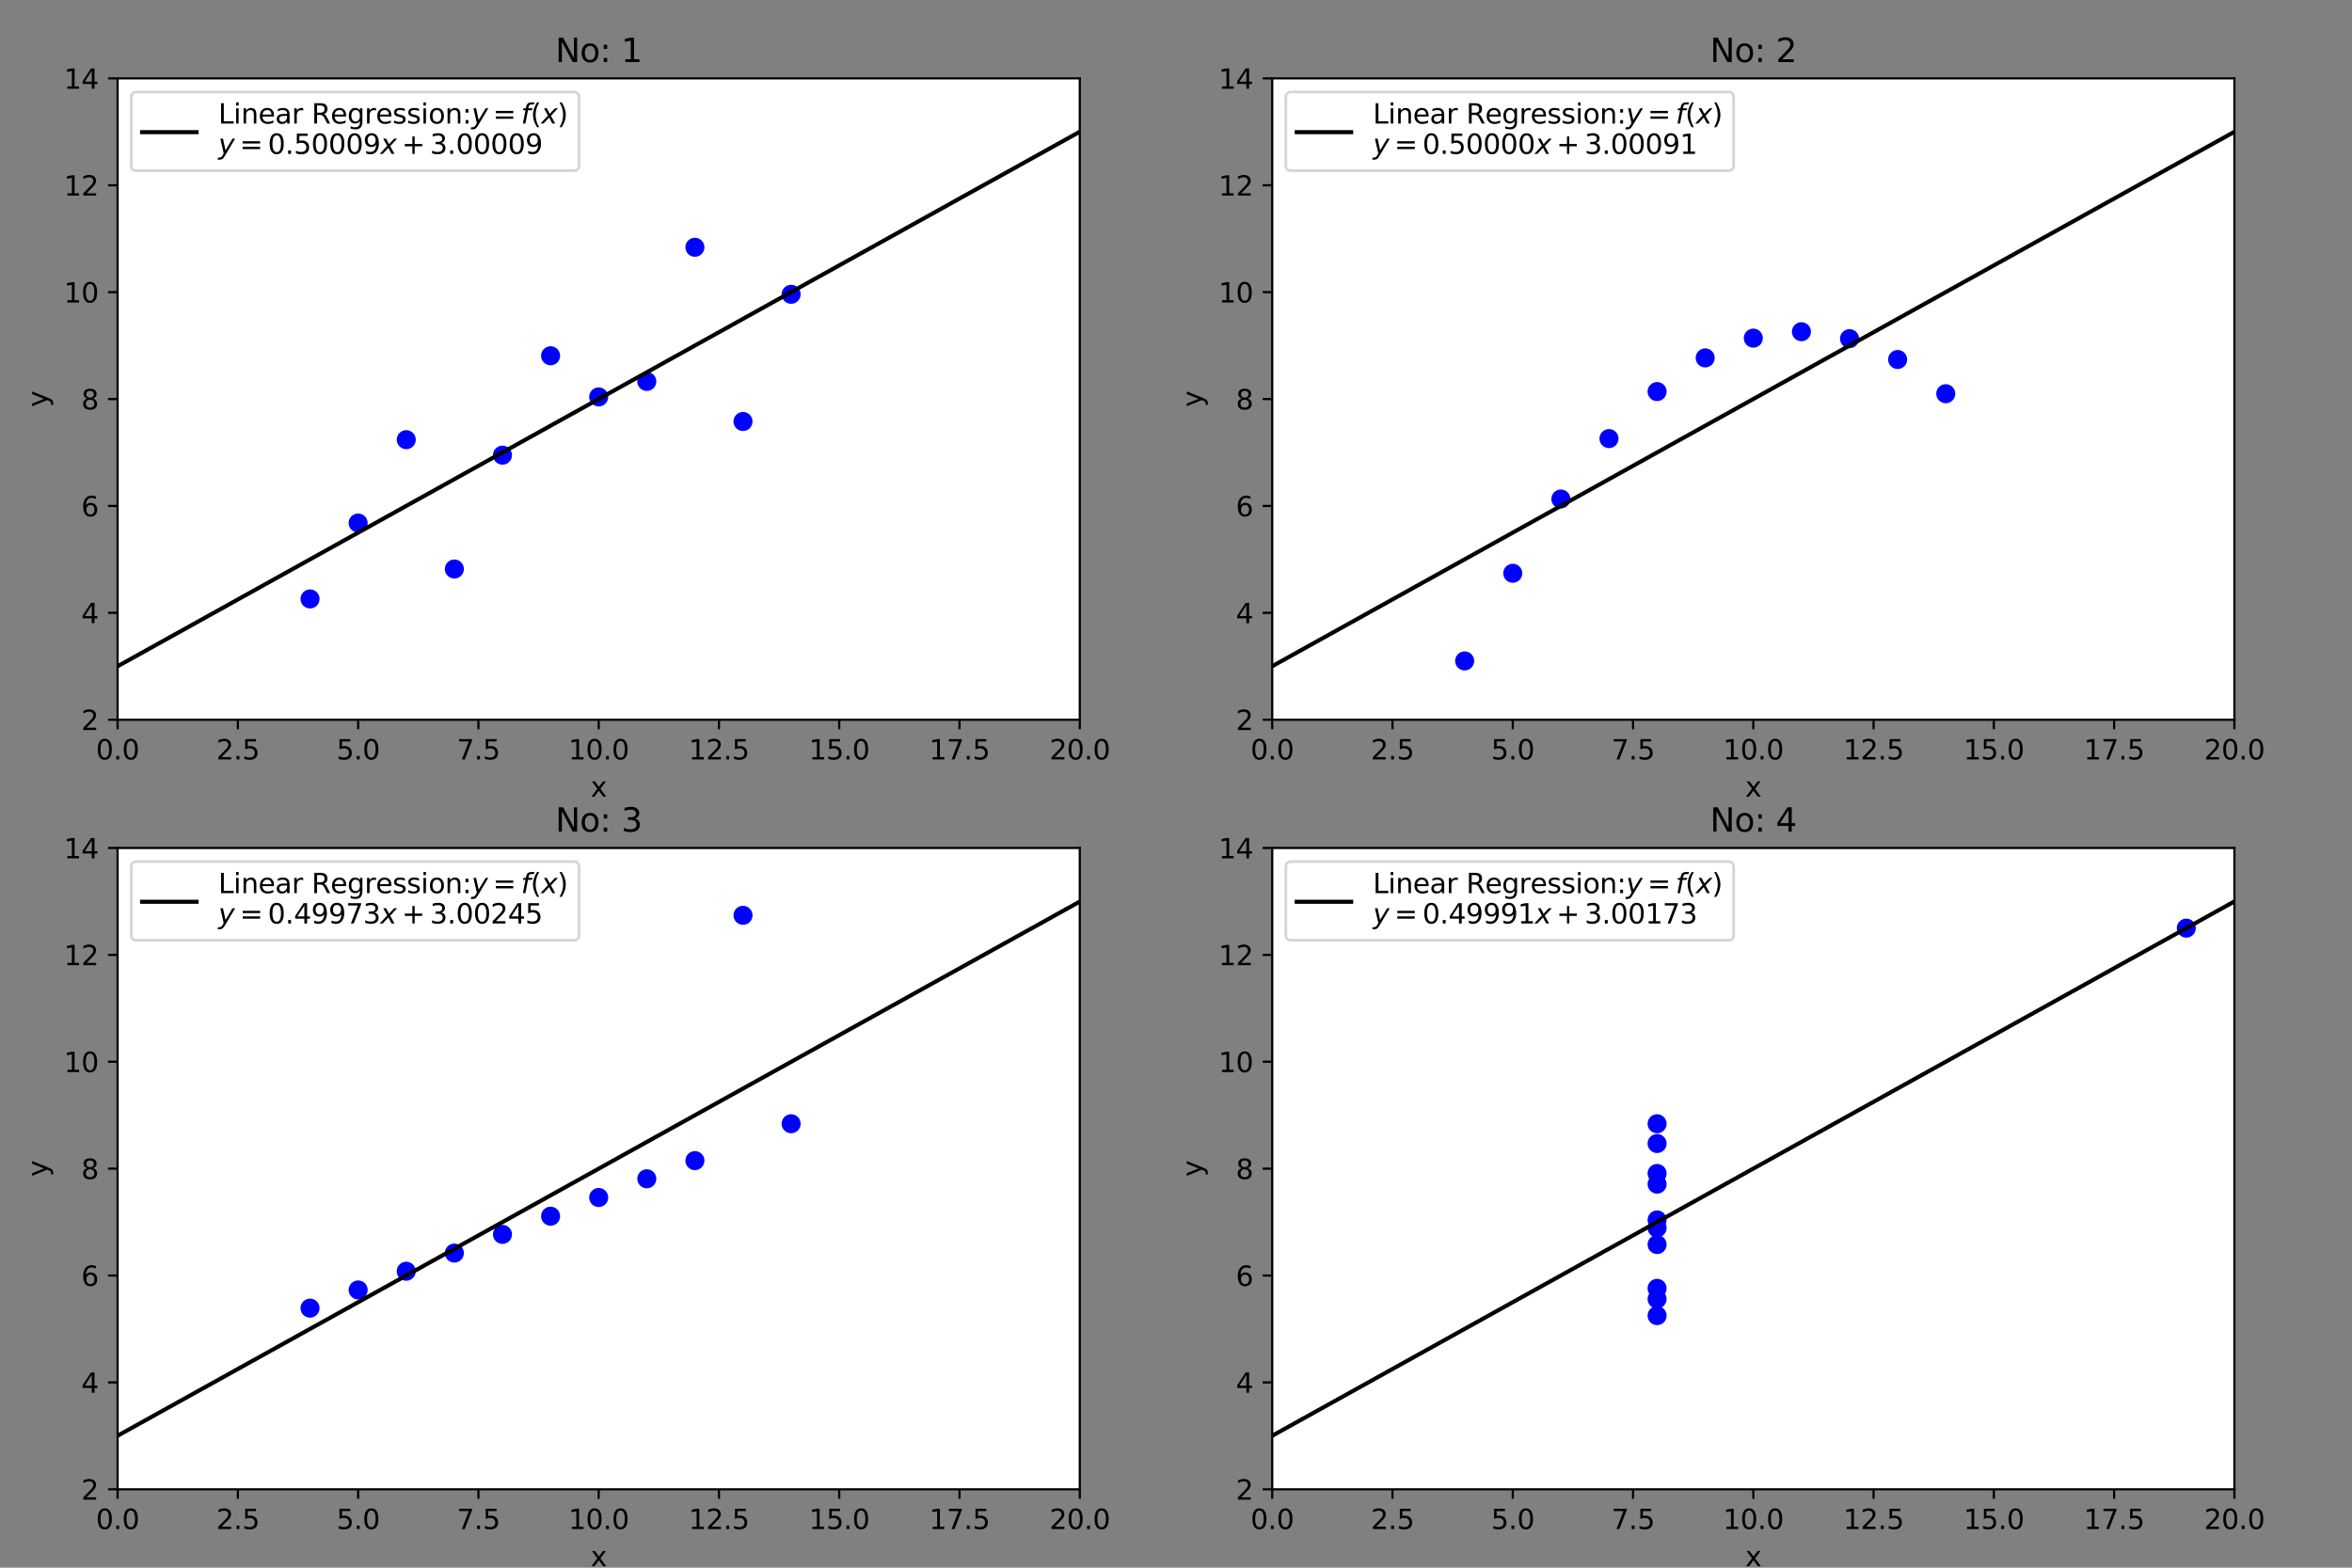 <?xml version="1.0" encoding="utf-8" standalone="no"?>
<!DOCTYPE svg PUBLIC "-//W3C//DTD SVG 1.1//EN"
  "http://www.w3.org/Graphics/SVG/1.1/DTD/svg11.dtd">
<svg height="576pt" version="1.1" viewBox="0 0 864 576" width="864pt" xmlns="http://www.w3.org/2000/svg" xmlns:xlink="http://www.w3.org/1999/xlink">
 <rect x="0" y="0" width="864" height="576" fill="#808080" stroke="none"/>
 <defs>
  <style type="text/css">*{stroke-linecap:butt;stroke-linejoin:round;}</style>
 </defs>
 <g id="figure_1">
  <g id="patch_1">
   <path d="M 0 576 
L 864 576 
L 864 0 
L 0 0 
z
" style="fill:none;"/>
  </g>
  <g id="axes_1">
   <g id="patch_2">
    <path d="M 43.2 264.436 
L 396.655 264.436 
L 396.655 28.8 
L 43.2 28.8 
z
" style="fill:#ffffff;"/>
   </g>
   <g id="matplotlib.axis_1">
    <g id="xtick_1">
     <g id="line2d_1">
      <defs>
       <path d="M 0 0 
L 0 3.5 
" id="me8c68280ac" style="stroke:#000000;stroke-width:0.8;"/>
      </defs>
      <g>
       <use style="stroke:#000000;stroke-width:0.8;" x="43.2" xlink:href="#me8c68280ac" y="264.436"/>
      </g>
     </g>
     <g id="text_1">
      <!-- 0.0 -->
      <g transform="translate(35.248 279.035)scale(0.1 -0.1)">
       <defs>
        <path d="M 2034 4250 
Q 1547 4250 1301 3770 
Q 1056 3291 1056 2328 
Q 1056 1369 1301 889 
Q 1547 409 2034 409 
Q 2525 409 2770 889 
Q 3016 1369 3016 2328 
Q 3016 3291 2770 3770 
Q 2525 4250 2034 4250 
z
M 2034 4750 
Q 2819 4750 3233 4129 
Q 3647 3509 3647 2328 
Q 3647 1150 3233 529 
Q 2819 -91 2034 -91 
Q 1250 -91 836 529 
Q 422 1150 422 2328 
Q 422 3509 836 4129 
Q 1250 4750 2034 4750 
z
" id="DejaVuSans-30" transform="scale(0.016)"/>
        <path d="M 684 794 
L 1344 794 
L 1344 0 
L 684 0 
L 684 794 
z
" id="DejaVuSans-2e" transform="scale(0.016)"/>
       </defs>
       <use xlink:href="#DejaVuSans-30"/>
       <use x="63.623" xlink:href="#DejaVuSans-2e"/>
       <use x="95.41" xlink:href="#DejaVuSans-30"/>
      </g>
     </g>
    </g>
    <g id="xtick_2">
     <g id="line2d_2">
      <g>
       <use style="stroke:#000000;stroke-width:0.8;" x="87.382" xlink:href="#me8c68280ac" y="264.436"/>
      </g>
     </g>
     <g id="text_2">
      <!-- 2.5 -->
      <g transform="translate(79.43 279.035)scale(0.1 -0.1)">
       <defs>
        <path d="M 1228 531 
L 3431 531 
L 3431 0 
L 469 0 
L 469 531 
Q 828 903 1448 1529 
Q 2069 2156 2228 2338 
Q 2531 2678 2651 2914 
Q 2772 3150 2772 3378 
Q 2772 3750 2511 3984 
Q 2250 4219 1831 4219 
Q 1534 4219 1204 4116 
Q 875 4013 500 3803 
L 500 4441 
Q 881 4594 1212 4672 
Q 1544 4750 1819 4750 
Q 2544 4750 2975 4387 
Q 3406 4025 3406 3419 
Q 3406 3131 3298 2873 
Q 3191 2616 2906 2266 
Q 2828 2175 2409 1742 
Q 1991 1309 1228 531 
z
" id="DejaVuSans-32" transform="scale(0.016)"/>
        <path d="M 691 4666 
L 3169 4666 
L 3169 4134 
L 1269 4134 
L 1269 2991 
Q 1406 3038 1543 3061 
Q 1681 3084 1819 3084 
Q 2600 3084 3056 2656 
Q 3513 2228 3513 1497 
Q 3513 744 3044 326 
Q 2575 -91 1722 -91 
Q 1428 -91 1123 -41 
Q 819 9 494 109 
L 494 744 
Q 775 591 1075 516 
Q 1375 441 1709 441 
Q 2250 441 2565 725 
Q 2881 1009 2881 1497 
Q 2881 1984 2565 2268 
Q 2250 2553 1709 2553 
Q 1456 2553 1204 2497 
Q 953 2441 691 2322 
L 691 4666 
z
" id="DejaVuSans-35" transform="scale(0.016)"/>
       </defs>
       <use xlink:href="#DejaVuSans-32"/>
       <use x="63.623" xlink:href="#DejaVuSans-2e"/>
       <use x="95.41" xlink:href="#DejaVuSans-35"/>
      </g>
     </g>
    </g>
    <g id="xtick_3">
     <g id="line2d_3">
      <g>
       <use style="stroke:#000000;stroke-width:0.8;" x="131.564" xlink:href="#me8c68280ac" y="264.436"/>
      </g>
     </g>
     <g id="text_3">
      <!-- 5.0 -->
      <g transform="translate(123.612 279.035)scale(0.1 -0.1)">
       <use xlink:href="#DejaVuSans-35"/>
       <use x="63.623" xlink:href="#DejaVuSans-2e"/>
       <use x="95.41" xlink:href="#DejaVuSans-30"/>
      </g>
     </g>
    </g>
    <g id="xtick_4">
     <g id="line2d_4">
      <g>
       <use style="stroke:#000000;stroke-width:0.8;" x="175.745" xlink:href="#me8c68280ac" y="264.436"/>
      </g>
     </g>
     <g id="text_4">
      <!-- 7.5 -->
      <g transform="translate(167.794 279.035)scale(0.1 -0.1)">
       <defs>
        <path d="M 525 4666 
L 3525 4666 
L 3525 4397 
L 1831 0 
L 1172 0 
L 2766 4134 
L 525 4134 
L 525 4666 
z
" id="DejaVuSans-37" transform="scale(0.016)"/>
       </defs>
       <use xlink:href="#DejaVuSans-37"/>
       <use x="63.623" xlink:href="#DejaVuSans-2e"/>
       <use x="95.41" xlink:href="#DejaVuSans-35"/>
      </g>
     </g>
    </g>
    <g id="xtick_5">
     <g id="line2d_5">
      <g>
       <use style="stroke:#000000;stroke-width:0.8;" x="219.927" xlink:href="#me8c68280ac" y="264.436"/>
      </g>
     </g>
     <g id="text_5">
      <!-- 10.0 -->
      <g transform="translate(208.794 279.035)scale(0.1 -0.1)">
       <defs>
        <path d="M 794 531 
L 1825 531 
L 1825 4091 
L 703 3866 
L 703 4441 
L 1819 4666 
L 2450 4666 
L 2450 531 
L 3481 531 
L 3481 0 
L 794 0 
L 794 531 
z
" id="DejaVuSans-31" transform="scale(0.016)"/>
       </defs>
       <use xlink:href="#DejaVuSans-31"/>
       <use x="63.623" xlink:href="#DejaVuSans-30"/>
       <use x="127.246" xlink:href="#DejaVuSans-2e"/>
       <use x="159.033" xlink:href="#DejaVuSans-30"/>
      </g>
     </g>
    </g>
    <g id="xtick_6">
     <g id="line2d_6">
      <g>
       <use style="stroke:#000000;stroke-width:0.8;" x="264.109" xlink:href="#me8c68280ac" y="264.436"/>
      </g>
     </g>
     <g id="text_6">
      <!-- 12.5 -->
      <g transform="translate(252.976 279.035)scale(0.1 -0.1)">
       <use xlink:href="#DejaVuSans-31"/>
       <use x="63.623" xlink:href="#DejaVuSans-32"/>
       <use x="127.246" xlink:href="#DejaVuSans-2e"/>
       <use x="159.033" xlink:href="#DejaVuSans-35"/>
      </g>
     </g>
    </g>
    <g id="xtick_7">
     <g id="line2d_7">
      <g>
       <use style="stroke:#000000;stroke-width:0.8;" x="308.291" xlink:href="#me8c68280ac" y="264.436"/>
      </g>
     </g>
     <g id="text_7">
      <!-- 15.0 -->
      <g transform="translate(297.158 279.035)scale(0.1 -0.1)">
       <use xlink:href="#DejaVuSans-31"/>
       <use x="63.623" xlink:href="#DejaVuSans-35"/>
       <use x="127.246" xlink:href="#DejaVuSans-2e"/>
       <use x="159.033" xlink:href="#DejaVuSans-30"/>
      </g>
     </g>
    </g>
    <g id="xtick_8">
     <g id="line2d_8">
      <g>
       <use style="stroke:#000000;stroke-width:0.8;" x="352.473" xlink:href="#me8c68280ac" y="264.436"/>
      </g>
     </g>
     <g id="text_8">
      <!-- 17.5 -->
      <g transform="translate(341.34 279.035)scale(0.1 -0.1)">
       <use xlink:href="#DejaVuSans-31"/>
       <use x="63.623" xlink:href="#DejaVuSans-37"/>
       <use x="127.246" xlink:href="#DejaVuSans-2e"/>
       <use x="159.033" xlink:href="#DejaVuSans-35"/>
      </g>
     </g>
    </g>
    <g id="xtick_9">
     <g id="line2d_9">
      <g>
       <use style="stroke:#000000;stroke-width:0.8;" x="396.655" xlink:href="#me8c68280ac" y="264.436"/>
      </g>
     </g>
     <g id="text_9">
      <!-- 20.0 -->
      <g transform="translate(385.522 279.035)scale(0.1 -0.1)">
       <use xlink:href="#DejaVuSans-32"/>
       <use x="63.623" xlink:href="#DejaVuSans-30"/>
       <use x="127.246" xlink:href="#DejaVuSans-2e"/>
       <use x="159.033" xlink:href="#DejaVuSans-30"/>
      </g>
     </g>
    </g>
    <g id="text_10">
     <!-- x -->
     <g transform="translate(216.968 292.713)scale(0.1 -0.1)">
      <defs>
       <path d="M 3513 3500 
L 2247 1797 
L 3578 0 
L 2900 0 
L 1881 1375 
L 863 0 
L 184 0 
L 1544 1831 
L 300 3500 
L 978 3500 
L 1906 2253 
L 2834 3500 
L 3513 3500 
z
" id="DejaVuSans-78" transform="scale(0.016)"/>
      </defs>
      <use xlink:href="#DejaVuSans-78"/>
     </g>
    </g>
   </g>
   <g id="matplotlib.axis_2">
    <g id="ytick_1">
     <g id="line2d_10">
      <defs>
       <path d="M 0 0 
L -3.5 0 
" id="mb52e13c1fa" style="stroke:#000000;stroke-width:0.8;"/>
      </defs>
      <g>
       <use style="stroke:#000000;stroke-width:0.8;" x="43.2" xlink:href="#mb52e13c1fa" y="264.436"/>
      </g>
     </g>
     <g id="text_11">
      <!-- 2 -->
      <g transform="translate(29.837 268.236)scale(0.1 -0.1)">
       <use xlink:href="#DejaVuSans-32"/>
      </g>
     </g>
    </g>
    <g id="ytick_2">
     <g id="line2d_11">
      <g>
       <use style="stroke:#000000;stroke-width:0.8;" x="43.2" xlink:href="#mb52e13c1fa" y="225.164"/>
      </g>
     </g>
     <g id="text_12">
      <!-- 4 -->
      <g transform="translate(29.837 228.963)scale(0.1 -0.1)">
       <defs>
        <path d="M 2419 4116 
L 825 1625 
L 2419 1625 
L 2419 4116 
z
M 2253 4666 
L 3047 4666 
L 3047 1625 
L 3713 1625 
L 3713 1100 
L 3047 1100 
L 3047 0 
L 2419 0 
L 2419 1100 
L 313 1100 
L 313 1709 
L 2253 4666 
z
" id="DejaVuSans-34" transform="scale(0.016)"/>
       </defs>
       <use xlink:href="#DejaVuSans-34"/>
      </g>
     </g>
    </g>
    <g id="ytick_3">
     <g id="line2d_12">
      <g>
       <use style="stroke:#000000;stroke-width:0.8;" x="43.2" xlink:href="#mb52e13c1fa" y="185.891"/>
      </g>
     </g>
     <g id="text_13">
      <!-- 6 -->
      <g transform="translate(29.837 189.69)scale(0.1 -0.1)">
       <defs>
        <path d="M 2113 2584 
Q 1688 2584 1439 2293 
Q 1191 2003 1191 1497 
Q 1191 994 1439 701 
Q 1688 409 2113 409 
Q 2538 409 2786 701 
Q 3034 994 3034 1497 
Q 3034 2003 2786 2293 
Q 2538 2584 2113 2584 
z
M 3366 4563 
L 3366 3988 
Q 3128 4100 2886 4159 
Q 2644 4219 2406 4219 
Q 1781 4219 1451 3797 
Q 1122 3375 1075 2522 
Q 1259 2794 1537 2939 
Q 1816 3084 2150 3084 
Q 2853 3084 3261 2657 
Q 3669 2231 3669 1497 
Q 3669 778 3244 343 
Q 2819 -91 2113 -91 
Q 1303 -91 875 529 
Q 447 1150 447 2328 
Q 447 3434 972 4092 
Q 1497 4750 2381 4750 
Q 2619 4750 2861 4703 
Q 3103 4656 3366 4563 
z
" id="DejaVuSans-36" transform="scale(0.016)"/>
       </defs>
       <use xlink:href="#DejaVuSans-36"/>
      </g>
     </g>
    </g>
    <g id="ytick_4">
     <g id="line2d_13">
      <g>
       <use style="stroke:#000000;stroke-width:0.8;" x="43.2" xlink:href="#mb52e13c1fa" y="146.618"/>
      </g>
     </g>
     <g id="text_14">
      <!-- 8 -->
      <g transform="translate(29.837 150.417)scale(0.1 -0.1)">
       <defs>
        <path d="M 2034 2216 
Q 1584 2216 1326 1975 
Q 1069 1734 1069 1313 
Q 1069 891 1326 650 
Q 1584 409 2034 409 
Q 2484 409 2743 651 
Q 3003 894 3003 1313 
Q 3003 1734 2745 1975 
Q 2488 2216 2034 2216 
z
M 1403 2484 
Q 997 2584 770 2862 
Q 544 3141 544 3541 
Q 544 4100 942 4425 
Q 1341 4750 2034 4750 
Q 2731 4750 3128 4425 
Q 3525 4100 3525 3541 
Q 3525 3141 3298 2862 
Q 3072 2584 2669 2484 
Q 3125 2378 3379 2068 
Q 3634 1759 3634 1313 
Q 3634 634 3220 271 
Q 2806 -91 2034 -91 
Q 1263 -91 848 271 
Q 434 634 434 1313 
Q 434 1759 690 2068 
Q 947 2378 1403 2484 
z
M 1172 3481 
Q 1172 3119 1398 2916 
Q 1625 2713 2034 2713 
Q 2441 2713 2670 2916 
Q 2900 3119 2900 3481 
Q 2900 3844 2670 4047 
Q 2441 4250 2034 4250 
Q 1625 4250 1398 4047 
Q 1172 3844 1172 3481 
z
" id="DejaVuSans-38" transform="scale(0.016)"/>
       </defs>
       <use xlink:href="#DejaVuSans-38"/>
      </g>
     </g>
    </g>
    <g id="ytick_5">
     <g id="line2d_14">
      <g>
       <use style="stroke:#000000;stroke-width:0.8;" x="43.2" xlink:href="#mb52e13c1fa" y="107.345"/>
      </g>
     </g>
     <g id="text_15">
      <!-- 10 -->
      <g transform="translate(23.475 111.145)scale(0.1 -0.1)">
       <use xlink:href="#DejaVuSans-31"/>
       <use x="63.623" xlink:href="#DejaVuSans-30"/>
      </g>
     </g>
    </g>
    <g id="ytick_6">
     <g id="line2d_15">
      <g>
       <use style="stroke:#000000;stroke-width:0.8;" x="43.2" xlink:href="#mb52e13c1fa" y="68.073"/>
      </g>
     </g>
     <g id="text_16">
      <!-- 12 -->
      <g transform="translate(23.475 71.872)scale(0.1 -0.1)">
       <use xlink:href="#DejaVuSans-31"/>
       <use x="63.623" xlink:href="#DejaVuSans-32"/>
      </g>
     </g>
    </g>
    <g id="ytick_7">
     <g id="line2d_16">
      <g>
       <use style="stroke:#000000;stroke-width:0.8;" x="43.2" xlink:href="#mb52e13c1fa" y="28.8"/>
      </g>
     </g>
     <g id="text_17">
      <!-- 14 -->
      <g transform="translate(23.475 32.599)scale(0.1 -0.1)">
       <use xlink:href="#DejaVuSans-31"/>
       <use x="63.623" xlink:href="#DejaVuSans-34"/>
      </g>
     </g>
    </g>
    <g id="text_18">
     <!-- y -->
     <g transform="translate(17.395 149.578)rotate(-90)scale(0.1 -0.1)">
      <defs>
       <path d="M 2059 -325 
Q 1816 -950 1584 -1140 
Q 1353 -1331 966 -1331 
L 506 -1331 
L 506 -850 
L 844 -850 
Q 1081 -850 1212 -737 
Q 1344 -625 1503 -206 
L 1606 56 
L 191 3500 
L 800 3500 
L 1894 763 
L 2988 3500 
L 3597 3500 
L 2059 -325 
z
" id="DejaVuSans-79" transform="scale(0.016)"/>
      </defs>
      <use xlink:href="#DejaVuSans-79"/>
     </g>
    </g>
   </g>
   <g id="line2d_17">
    <defs>
     <path d="M 0 3 
C 0.796 3 1.559 2.684 2.121 2.121 
C 2.684 1.559 3 0.796 3 0 
C 3 -0.796 2.684 -1.559 2.121 -2.121 
C 1.559 -2.684 0.796 -3 0 -3 
C -0.796 -3 -1.559 -2.684 -2.121 -2.121 
C -2.684 -1.559 -3 -0.796 -3 0 
C -3 0.796 -2.684 1.559 -2.121 2.121 
C -1.559 2.684 -0.796 3 0 3 
z
" id="mac2f5b9850" style="stroke:#0000ff;"/>
    </defs>
    <g clip-path="url(#p870f528588)">
     <use style="fill:#0000ff;stroke:#0000ff;" x="219.927" xlink:href="#mac2f5b9850" y="145.833"/>
     <use style="fill:#0000ff;stroke:#0000ff;" x="184.582" xlink:href="#mac2f5b9850" y="167.236"/>
     <use style="fill:#0000ff;stroke:#0000ff;" x="272.945" xlink:href="#mac2f5b9850" y="154.865"/>
     <use style="fill:#0000ff;stroke:#0000ff;" x="202.255" xlink:href="#mac2f5b9850" y="130.713"/>
     <use style="fill:#0000ff;stroke:#0000ff;" x="237.6" xlink:href="#mac2f5b9850" y="140.138"/>
     <use style="fill:#0000ff;stroke:#0000ff;" x="290.618" xlink:href="#mac2f5b9850" y="108.131"/>
     <use style="fill:#0000ff;stroke:#0000ff;" x="149.236" xlink:href="#mac2f5b9850" y="161.542"/>
     <use style="fill:#0000ff;stroke:#0000ff;" x="113.891" xlink:href="#mac2f5b9850" y="220.058"/>
     <use style="fill:#0000ff;stroke:#0000ff;" x="255.273" xlink:href="#mac2f5b9850" y="90.851"/>
     <use style="fill:#0000ff;stroke:#0000ff;" x="166.909" xlink:href="#mac2f5b9850" y="209.062"/>
     <use style="fill:#0000ff;stroke:#0000ff;" x="131.564" xlink:href="#mac2f5b9850" y="192.175"/>
    </g>
   </g>
   <g id="line2d_18">
    <path clip-path="url(#p870f528588)" d="M 43.2 244.798 
L 396.655 48.399 
" style="fill:none;stroke:#000000;stroke-linecap:square;stroke-width:1.5;"/>
   </g>
   <g id="patch_3">
    <path d="M 43.2 264.436 
L 43.2 28.8 
" style="fill:none;stroke:#000000;stroke-linecap:square;stroke-linejoin:miter;stroke-width:0.8;"/>
   </g>
   <g id="patch_4">
    <path d="M 396.655 264.436 
L 396.655 28.8 
" style="fill:none;stroke:#000000;stroke-linecap:square;stroke-linejoin:miter;stroke-width:0.8;"/>
   </g>
   <g id="patch_5">
    <path d="M 43.2 264.436 
L 396.655 264.436 
" style="fill:none;stroke:#000000;stroke-linecap:square;stroke-linejoin:miter;stroke-width:0.8;"/>
   </g>
   <g id="patch_6">
    <path d="M 43.2 28.8 
L 396.655 28.8 
" style="fill:none;stroke:#000000;stroke-linecap:square;stroke-linejoin:miter;stroke-width:0.8;"/>
   </g>
   <g id="text_19">
    <!-- No: 1 -->
    <g transform="translate(204.022 22.8)scale(0.12 -0.12)">
     <defs>
      <path d="M 628 4666 
L 1478 4666 
L 3547 763 
L 3547 4666 
L 4159 4666 
L 4159 0 
L 3309 0 
L 1241 3903 
L 1241 0 
L 628 0 
L 628 4666 
z
" id="DejaVuSans-4e" transform="scale(0.016)"/>
      <path d="M 1959 3097 
Q 1497 3097 1228 2736 
Q 959 2375 959 1747 
Q 959 1119 1226 758 
Q 1494 397 1959 397 
Q 2419 397 2687 759 
Q 2956 1122 2956 1747 
Q 2956 2369 2687 2733 
Q 2419 3097 1959 3097 
z
M 1959 3584 
Q 2709 3584 3137 3096 
Q 3566 2609 3566 1747 
Q 3566 888 3137 398 
Q 2709 -91 1959 -91 
Q 1206 -91 779 398 
Q 353 888 353 1747 
Q 353 2609 779 3096 
Q 1206 3584 1959 3584 
z
" id="DejaVuSans-6f" transform="scale(0.016)"/>
      <path d="M 750 794 
L 1409 794 
L 1409 0 
L 750 0 
L 750 794 
z
M 750 3309 
L 1409 3309 
L 1409 2516 
L 750 2516 
L 750 3309 
z
" id="DejaVuSans-3a" transform="scale(0.016)"/>
      <path id="DejaVuSans-20" transform="scale(0.016)"/>
     </defs>
     <use xlink:href="#DejaVuSans-4e"/>
     <use x="74.805" xlink:href="#DejaVuSans-6f"/>
     <use x="135.986" xlink:href="#DejaVuSans-3a"/>
     <use x="169.678" xlink:href="#DejaVuSans-20"/>
     <use x="201.465" xlink:href="#DejaVuSans-31"/>
    </g>
   </g>
   <g id="legend_1">
    <g id="patch_7">
     <path d="M 50.2 62.718 
L 210.7 62.718 
Q 212.7 62.718 212.7 60.718 
L 212.7 35.8 
Q 212.7 33.8 210.7 33.8 
L 50.2 33.8 
Q 48.2 33.8 48.2 35.8 
L 48.2 60.718 
Q 48.2 62.718 50.2 62.718 
z
" style="fill:#ffffff;opacity:0.8;stroke:#cccccc;stroke-linejoin:miter;"/>
    </g>
    <g id="line2d_19">
     <path d="M 52.2 48.558 
L 72.2 48.558 
" style="fill:none;stroke:#000000;stroke-linecap:square;stroke-width:1.5;"/>
    </g>
    <g id="line2d_20"/>
    <g id="text_20">
     <!-- Linear Regression:$y=f(x)$ -->
     <g transform="translate(80.2 45.4)scale(0.1 -0.1)">
      <defs>
       <path d="M 628 4666 
L 1259 4666 
L 1259 531 
L 3531 531 
L 3531 0 
L 628 0 
L 628 4666 
z
" id="DejaVuSans-4c" transform="scale(0.016)"/>
       <path d="M 603 3500 
L 1178 3500 
L 1178 0 
L 603 0 
L 603 3500 
z
M 603 4863 
L 1178 4863 
L 1178 4134 
L 603 4134 
L 603 4863 
z
" id="DejaVuSans-69" transform="scale(0.016)"/>
       <path d="M 3513 2113 
L 3513 0 
L 2938 0 
L 2938 2094 
Q 2938 2591 2744 2837 
Q 2550 3084 2163 3084 
Q 1697 3084 1428 2787 
Q 1159 2491 1159 1978 
L 1159 0 
L 581 0 
L 581 3500 
L 1159 3500 
L 1159 2956 
Q 1366 3272 1645 3428 
Q 1925 3584 2291 3584 
Q 2894 3584 3203 3211 
Q 3513 2838 3513 2113 
z
" id="DejaVuSans-6e" transform="scale(0.016)"/>
       <path d="M 3597 1894 
L 3597 1613 
L 953 1613 
Q 991 1019 1311 708 
Q 1631 397 2203 397 
Q 2534 397 2845 478 
Q 3156 559 3463 722 
L 3463 178 
Q 3153 47 2828 -22 
Q 2503 -91 2169 -91 
Q 1331 -91 842 396 
Q 353 884 353 1716 
Q 353 2575 817 3079 
Q 1281 3584 2069 3584 
Q 2775 3584 3186 3129 
Q 3597 2675 3597 1894 
z
M 3022 2063 
Q 3016 2534 2758 2815 
Q 2500 3097 2075 3097 
Q 1594 3097 1305 2825 
Q 1016 2553 972 2059 
L 3022 2063 
z
" id="DejaVuSans-65" transform="scale(0.016)"/>
       <path d="M 2194 1759 
Q 1497 1759 1228 1600 
Q 959 1441 959 1056 
Q 959 750 1161 570 
Q 1363 391 1709 391 
Q 2188 391 2477 730 
Q 2766 1069 2766 1631 
L 2766 1759 
L 2194 1759 
z
M 3341 1997 
L 3341 0 
L 2766 0 
L 2766 531 
Q 2569 213 2275 61 
Q 1981 -91 1556 -91 
Q 1019 -91 701 211 
Q 384 513 384 1019 
Q 384 1609 779 1909 
Q 1175 2209 1959 2209 
L 2766 2209 
L 2766 2266 
Q 2766 2663 2505 2880 
Q 2244 3097 1772 3097 
Q 1472 3097 1187 3025 
Q 903 2953 641 2809 
L 641 3341 
Q 956 3463 1253 3523 
Q 1550 3584 1831 3584 
Q 2591 3584 2966 3190 
Q 3341 2797 3341 1997 
z
" id="DejaVuSans-61" transform="scale(0.016)"/>
       <path d="M 2631 2963 
Q 2534 3019 2420 3045 
Q 2306 3072 2169 3072 
Q 1681 3072 1420 2755 
Q 1159 2438 1159 1844 
L 1159 0 
L 581 0 
L 581 3500 
L 1159 3500 
L 1159 2956 
Q 1341 3275 1631 3429 
Q 1922 3584 2338 3584 
Q 2397 3584 2469 3576 
Q 2541 3569 2628 3553 
L 2631 2963 
z
" id="DejaVuSans-72" transform="scale(0.016)"/>
       <path d="M 2841 2188 
Q 3044 2119 3236 1894 
Q 3428 1669 3622 1275 
L 4263 0 
L 3584 0 
L 2988 1197 
Q 2756 1666 2539 1819 
Q 2322 1972 1947 1972 
L 1259 1972 
L 1259 0 
L 628 0 
L 628 4666 
L 2053 4666 
Q 2853 4666 3247 4331 
Q 3641 3997 3641 3322 
Q 3641 2881 3436 2590 
Q 3231 2300 2841 2188 
z
M 1259 4147 
L 1259 2491 
L 2053 2491 
Q 2509 2491 2742 2702 
Q 2975 2913 2975 3322 
Q 2975 3731 2742 3939 
Q 2509 4147 2053 4147 
L 1259 4147 
z
" id="DejaVuSans-52" transform="scale(0.016)"/>
       <path d="M 2906 1791 
Q 2906 2416 2648 2759 
Q 2391 3103 1925 3103 
Q 1463 3103 1205 2759 
Q 947 2416 947 1791 
Q 947 1169 1205 825 
Q 1463 481 1925 481 
Q 2391 481 2648 825 
Q 2906 1169 2906 1791 
z
M 3481 434 
Q 3481 -459 3084 -895 
Q 2688 -1331 1869 -1331 
Q 1566 -1331 1297 -1286 
Q 1028 -1241 775 -1147 
L 775 -588 
Q 1028 -725 1275 -790 
Q 1522 -856 1778 -856 
Q 2344 -856 2625 -561 
Q 2906 -266 2906 331 
L 2906 616 
Q 2728 306 2450 153 
Q 2172 0 1784 0 
Q 1141 0 747 490 
Q 353 981 353 1791 
Q 353 2603 747 3093 
Q 1141 3584 1784 3584 
Q 2172 3584 2450 3431 
Q 2728 3278 2906 2969 
L 2906 3500 
L 3481 3500 
L 3481 434 
z
" id="DejaVuSans-67" transform="scale(0.016)"/>
       <path d="M 2834 3397 
L 2834 2853 
Q 2591 2978 2328 3040 
Q 2066 3103 1784 3103 
Q 1356 3103 1142 2972 
Q 928 2841 928 2578 
Q 928 2378 1081 2264 
Q 1234 2150 1697 2047 
L 1894 2003 
Q 2506 1872 2764 1633 
Q 3022 1394 3022 966 
Q 3022 478 2636 193 
Q 2250 -91 1575 -91 
Q 1294 -91 989 -36 
Q 684 19 347 128 
L 347 722 
Q 666 556 975 473 
Q 1284 391 1588 391 
Q 1994 391 2212 530 
Q 2431 669 2431 922 
Q 2431 1156 2273 1281 
Q 2116 1406 1581 1522 
L 1381 1569 
Q 847 1681 609 1914 
Q 372 2147 372 2553 
Q 372 3047 722 3315 
Q 1072 3584 1716 3584 
Q 2034 3584 2315 3537 
Q 2597 3491 2834 3397 
z
" id="DejaVuSans-73" transform="scale(0.016)"/>
       <path d="M 1588 -325 
Q 1188 -997 936 -1164 
Q 684 -1331 294 -1331 
L -159 -1331 
L -63 -850 
L 269 -850 
Q 509 -850 678 -719 
Q 847 -588 1056 -206 
L 1234 128 
L 459 3500 
L 1069 3500 
L 1650 819 
L 3256 3500 
L 3859 3500 
L 1588 -325 
z
" id="DejaVuSans-Oblique-79" transform="scale(0.016)"/>
       <path d="M 678 2906 
L 4684 2906 
L 4684 2381 
L 678 2381 
L 678 2906 
z
M 678 1631 
L 4684 1631 
L 4684 1100 
L 678 1100 
L 678 1631 
z
" id="DejaVuSans-3d" transform="scale(0.016)"/>
       <path d="M 3059 4863 
L 2969 4384 
L 2419 4384 
Q 2106 4384 1964 4261 
Q 1822 4138 1753 3809 
L 1691 3500 
L 2638 3500 
L 2553 3053 
L 1606 3053 
L 1013 0 
L 434 0 
L 1031 3053 
L 481 3053 
L 563 3500 
L 1113 3500 
L 1159 3744 
Q 1278 4363 1576 4613 
Q 1875 4863 2516 4863 
L 3059 4863 
z
" id="DejaVuSans-Oblique-66" transform="scale(0.016)"/>
       <path d="M 1984 4856 
Q 1566 4138 1362 3434 
Q 1159 2731 1159 2009 
Q 1159 1288 1364 580 
Q 1569 -128 1984 -844 
L 1484 -844 
Q 1016 -109 783 600 
Q 550 1309 550 2009 
Q 550 2706 781 3412 
Q 1013 4119 1484 4856 
L 1984 4856 
z
" id="DejaVuSans-28" transform="scale(0.016)"/>
       <path d="M 3841 3500 
L 2234 1784 
L 3219 0 
L 2559 0 
L 1819 1388 
L 531 0 
L -166 0 
L 1556 1844 
L 641 3500 
L 1300 3500 
L 1972 2234 
L 3144 3500 
L 3841 3500 
z
" id="DejaVuSans-Oblique-78" transform="scale(0.016)"/>
       <path d="M 513 4856 
L 1013 4856 
Q 1481 4119 1714 3412 
Q 1947 2706 1947 2009 
Q 1947 1309 1714 600 
Q 1481 -109 1013 -844 
L 513 -844 
Q 928 -128 1133 580 
Q 1338 1288 1338 2009 
Q 1338 2731 1133 3434 
Q 928 4138 513 4856 
z
" id="DejaVuSans-29" transform="scale(0.016)"/>
      </defs>
      <use transform="translate(0 0.016)" xlink:href="#DejaVuSans-4c"/>
      <use transform="translate(55.713 0.016)" xlink:href="#DejaVuSans-69"/>
      <use transform="translate(83.496 0.016)" xlink:href="#DejaVuSans-6e"/>
      <use transform="translate(146.875 0.016)" xlink:href="#DejaVuSans-65"/>
      <use transform="translate(208.398 0.016)" xlink:href="#DejaVuSans-61"/>
      <use transform="translate(269.678 0.016)" xlink:href="#DejaVuSans-72"/>
      <use transform="translate(310.791 0.016)" xlink:href="#DejaVuSans-20"/>
      <use transform="translate(342.578 0.016)" xlink:href="#DejaVuSans-52"/>
      <use transform="translate(412.061 0.016)" xlink:href="#DejaVuSans-65"/>
      <use transform="translate(473.584 0.016)" xlink:href="#DejaVuSans-67"/>
      <use transform="translate(537.061 0.016)" xlink:href="#DejaVuSans-72"/>
      <use transform="translate(578.174 0.016)" xlink:href="#DejaVuSans-65"/>
      <use transform="translate(639.697 0.016)" xlink:href="#DejaVuSans-73"/>
      <use transform="translate(691.797 0.016)" xlink:href="#DejaVuSans-73"/>
      <use transform="translate(743.896 0.016)" xlink:href="#DejaVuSans-69"/>
      <use transform="translate(771.68 0.016)" xlink:href="#DejaVuSans-6f"/>
      <use transform="translate(832.861 0.016)" xlink:href="#DejaVuSans-6e"/>
      <use transform="translate(896.24 0.016)" xlink:href="#DejaVuSans-3a"/>
      <use transform="translate(929.932 0.016)" xlink:href="#DejaVuSans-Oblique-79"/>
      <use transform="translate(1008.594 0.016)" xlink:href="#DejaVuSans-3d"/>
      <use transform="translate(1111.865 0.016)" xlink:href="#DejaVuSans-Oblique-66"/>
      <use transform="translate(1147.07 0.016)" xlink:href="#DejaVuSans-28"/>
      <use transform="translate(1186.084 0.016)" xlink:href="#DejaVuSans-Oblique-78"/>
      <use transform="translate(1245.264 0.016)" xlink:href="#DejaVuSans-29"/>
     </g>
     <!-- $y=0.50009x+3.00009$ -->
     <g transform="translate(80.2 56.618)scale(0.1 -0.1)">
      <defs>
       <path d="M 703 97 
L 703 672 
Q 941 559 1184 500 
Q 1428 441 1663 441 
Q 2288 441 2617 861 
Q 2947 1281 2994 2138 
Q 2813 1869 2534 1725 
Q 2256 1581 1919 1581 
Q 1219 1581 811 2004 
Q 403 2428 403 3163 
Q 403 3881 828 4315 
Q 1253 4750 1959 4750 
Q 2769 4750 3195 4129 
Q 3622 3509 3622 2328 
Q 3622 1225 3098 567 
Q 2575 -91 1691 -91 
Q 1453 -91 1209 -44 
Q 966 3 703 97 
z
M 1959 2075 
Q 2384 2075 2632 2365 
Q 2881 2656 2881 3163 
Q 2881 3666 2632 3958 
Q 2384 4250 1959 4250 
Q 1534 4250 1286 3958 
Q 1038 3666 1038 3163 
Q 1038 2656 1286 2365 
Q 1534 2075 1959 2075 
z
" id="DejaVuSans-39" transform="scale(0.016)"/>
       <path d="M 2944 4013 
L 2944 2272 
L 4684 2272 
L 4684 1741 
L 2944 1741 
L 2944 0 
L 2419 0 
L 2419 1741 
L 678 1741 
L 678 2272 
L 2419 2272 
L 2419 4013 
L 2944 4013 
z
" id="DejaVuSans-2b" transform="scale(0.016)"/>
       <path d="M 2597 2516 
Q 3050 2419 3304 2112 
Q 3559 1806 3559 1356 
Q 3559 666 3084 287 
Q 2609 -91 1734 -91 
Q 1441 -91 1130 -33 
Q 819 25 488 141 
L 488 750 
Q 750 597 1062 519 
Q 1375 441 1716 441 
Q 2309 441 2620 675 
Q 2931 909 2931 1356 
Q 2931 1769 2642 2001 
Q 2353 2234 1838 2234 
L 1294 2234 
L 1294 2753 
L 1863 2753 
Q 2328 2753 2575 2939 
Q 2822 3125 2822 3475 
Q 2822 3834 2567 4026 
Q 2313 4219 1838 4219 
Q 1578 4219 1281 4162 
Q 984 4106 628 3988 
L 628 4550 
Q 988 4650 1302 4700 
Q 1616 4750 1894 4750 
Q 2613 4750 3031 4423 
Q 3450 4097 3450 3541 
Q 3450 3153 3228 2886 
Q 3006 2619 2597 2516 
z
" id="DejaVuSans-33" transform="scale(0.016)"/>
      </defs>
      <use transform="translate(0 0.781)" xlink:href="#DejaVuSans-Oblique-79"/>
      <use transform="translate(78.662 0.781)" xlink:href="#DejaVuSans-3d"/>
      <use transform="translate(181.934 0.781)" xlink:href="#DejaVuSans-30"/>
      <use transform="translate(245.557 0.781)" xlink:href="#DejaVuSans-2e"/>
      <use transform="translate(277.344 0.781)" xlink:href="#DejaVuSans-35"/>
      <use transform="translate(340.967 0.781)" xlink:href="#DejaVuSans-30"/>
      <use transform="translate(404.59 0.781)" xlink:href="#DejaVuSans-30"/>
      <use transform="translate(468.213 0.781)" xlink:href="#DejaVuSans-30"/>
      <use transform="translate(531.836 0.781)" xlink:href="#DejaVuSans-39"/>
      <use transform="translate(595.459 0.781)" xlink:href="#DejaVuSans-Oblique-78"/>
      <use transform="translate(674.121 0.781)" xlink:href="#DejaVuSans-2b"/>
      <use transform="translate(777.393 0.781)" xlink:href="#DejaVuSans-33"/>
      <use transform="translate(841.016 0.781)" xlink:href="#DejaVuSans-2e"/>
      <use transform="translate(872.803 0.781)" xlink:href="#DejaVuSans-30"/>
      <use transform="translate(936.426 0.781)" xlink:href="#DejaVuSans-30"/>
      <use transform="translate(1000.049 0.781)" xlink:href="#DejaVuSans-30"/>
      <use transform="translate(1063.672 0.781)" xlink:href="#DejaVuSans-30"/>
      <use transform="translate(1127.295 0.781)" xlink:href="#DejaVuSans-39"/>
     </g>
    </g>
   </g>
  </g>
  <g id="axes_2">
   <g id="patch_8">
    <path d="M 467.345 264.436 
L 820.8 264.436 
L 820.8 28.8 
L 467.345 28.8 
z
" style="fill:#ffffff;"/>
   </g>
   <g id="matplotlib.axis_3">
    <g id="xtick_10">
     <g id="line2d_21">
      <g>
       <use style="stroke:#000000;stroke-width:0.8;" x="467.345" xlink:href="#me8c68280ac" y="264.436"/>
      </g>
     </g>
     <g id="text_21">
      <!-- 0.0 -->
      <g transform="translate(459.394 279.035)scale(0.1 -0.1)">
       <use xlink:href="#DejaVuSans-30"/>
       <use x="63.623" xlink:href="#DejaVuSans-2e"/>
       <use x="95.41" xlink:href="#DejaVuSans-30"/>
      </g>
     </g>
    </g>
    <g id="xtick_11">
     <g id="line2d_22">
      <g>
       <use style="stroke:#000000;stroke-width:0.8;" x="511.527" xlink:href="#me8c68280ac" y="264.436"/>
      </g>
     </g>
     <g id="text_22">
      <!-- 2.5 -->
      <g transform="translate(503.576 279.035)scale(0.1 -0.1)">
       <use xlink:href="#DejaVuSans-32"/>
       <use x="63.623" xlink:href="#DejaVuSans-2e"/>
       <use x="95.41" xlink:href="#DejaVuSans-35"/>
      </g>
     </g>
    </g>
    <g id="xtick_12">
     <g id="line2d_23">
      <g>
       <use style="stroke:#000000;stroke-width:0.8;" x="555.709" xlink:href="#me8c68280ac" y="264.436"/>
      </g>
     </g>
     <g id="text_23">
      <!-- 5.0 -->
      <g transform="translate(547.758 279.035)scale(0.1 -0.1)">
       <use xlink:href="#DejaVuSans-35"/>
       <use x="63.623" xlink:href="#DejaVuSans-2e"/>
       <use x="95.41" xlink:href="#DejaVuSans-30"/>
      </g>
     </g>
    </g>
    <g id="xtick_13">
     <g id="line2d_24">
      <g>
       <use style="stroke:#000000;stroke-width:0.8;" x="599.891" xlink:href="#me8c68280ac" y="264.436"/>
      </g>
     </g>
     <g id="text_24">
      <!-- 7.5 -->
      <g transform="translate(591.939 279.035)scale(0.1 -0.1)">
       <use xlink:href="#DejaVuSans-37"/>
       <use x="63.623" xlink:href="#DejaVuSans-2e"/>
       <use x="95.41" xlink:href="#DejaVuSans-35"/>
      </g>
     </g>
    </g>
    <g id="xtick_14">
     <g id="line2d_25">
      <g>
       <use style="stroke:#000000;stroke-width:0.8;" x="644.073" xlink:href="#me8c68280ac" y="264.436"/>
      </g>
     </g>
     <g id="text_25">
      <!-- 10.0 -->
      <g transform="translate(632.94 279.035)scale(0.1 -0.1)">
       <use xlink:href="#DejaVuSans-31"/>
       <use x="63.623" xlink:href="#DejaVuSans-30"/>
       <use x="127.246" xlink:href="#DejaVuSans-2e"/>
       <use x="159.033" xlink:href="#DejaVuSans-30"/>
      </g>
     </g>
    </g>
    <g id="xtick_15">
     <g id="line2d_26">
      <g>
       <use style="stroke:#000000;stroke-width:0.8;" x="688.255" xlink:href="#me8c68280ac" y="264.436"/>
      </g>
     </g>
     <g id="text_26">
      <!-- 12.5 -->
      <g transform="translate(677.122 279.035)scale(0.1 -0.1)">
       <use xlink:href="#DejaVuSans-31"/>
       <use x="63.623" xlink:href="#DejaVuSans-32"/>
       <use x="127.246" xlink:href="#DejaVuSans-2e"/>
       <use x="159.033" xlink:href="#DejaVuSans-35"/>
      </g>
     </g>
    </g>
    <g id="xtick_16">
     <g id="line2d_27">
      <g>
       <use style="stroke:#000000;stroke-width:0.8;" x="732.436" xlink:href="#me8c68280ac" y="264.436"/>
      </g>
     </g>
     <g id="text_27">
      <!-- 15.0 -->
      <g transform="translate(721.304 279.035)scale(0.1 -0.1)">
       <use xlink:href="#DejaVuSans-31"/>
       <use x="63.623" xlink:href="#DejaVuSans-35"/>
       <use x="127.246" xlink:href="#DejaVuSans-2e"/>
       <use x="159.033" xlink:href="#DejaVuSans-30"/>
      </g>
     </g>
    </g>
    <g id="xtick_17">
     <g id="line2d_28">
      <g>
       <use style="stroke:#000000;stroke-width:0.8;" x="776.618" xlink:href="#me8c68280ac" y="264.436"/>
      </g>
     </g>
     <g id="text_28">
      <!-- 17.5 -->
      <g transform="translate(765.485 279.035)scale(0.1 -0.1)">
       <use xlink:href="#DejaVuSans-31"/>
       <use x="63.623" xlink:href="#DejaVuSans-37"/>
       <use x="127.246" xlink:href="#DejaVuSans-2e"/>
       <use x="159.033" xlink:href="#DejaVuSans-35"/>
      </g>
     </g>
    </g>
    <g id="xtick_18">
     <g id="line2d_29">
      <g>
       <use style="stroke:#000000;stroke-width:0.8;" x="820.8" xlink:href="#me8c68280ac" y="264.436"/>
      </g>
     </g>
     <g id="text_29">
      <!-- 20.0 -->
      <g transform="translate(809.667 279.035)scale(0.1 -0.1)">
       <use xlink:href="#DejaVuSans-32"/>
       <use x="63.623" xlink:href="#DejaVuSans-30"/>
       <use x="127.246" xlink:href="#DejaVuSans-2e"/>
       <use x="159.033" xlink:href="#DejaVuSans-30"/>
      </g>
     </g>
    </g>
    <g id="text_30">
     <!-- x -->
     <g transform="translate(641.113 292.713)scale(0.1 -0.1)">
      <use xlink:href="#DejaVuSans-78"/>
     </g>
    </g>
   </g>
   <g id="matplotlib.axis_4">
    <g id="ytick_8">
     <g id="line2d_30">
      <g>
       <use style="stroke:#000000;stroke-width:0.8;" x="467.345" xlink:href="#mb52e13c1fa" y="264.436"/>
      </g>
     </g>
     <g id="text_31">
      <!-- 2 -->
      <g transform="translate(453.983 268.236)scale(0.1 -0.1)">
       <use xlink:href="#DejaVuSans-32"/>
      </g>
     </g>
    </g>
    <g id="ytick_9">
     <g id="line2d_31">
      <g>
       <use style="stroke:#000000;stroke-width:0.8;" x="467.345" xlink:href="#mb52e13c1fa" y="225.164"/>
      </g>
     </g>
     <g id="text_32">
      <!-- 4 -->
      <g transform="translate(453.983 228.963)scale(0.1 -0.1)">
       <use xlink:href="#DejaVuSans-34"/>
      </g>
     </g>
    </g>
    <g id="ytick_10">
     <g id="line2d_32">
      <g>
       <use style="stroke:#000000;stroke-width:0.8;" x="467.345" xlink:href="#mb52e13c1fa" y="185.891"/>
      </g>
     </g>
     <g id="text_33">
      <!-- 6 -->
      <g transform="translate(453.983 189.69)scale(0.1 -0.1)">
       <use xlink:href="#DejaVuSans-36"/>
      </g>
     </g>
    </g>
    <g id="ytick_11">
     <g id="line2d_33">
      <g>
       <use style="stroke:#000000;stroke-width:0.8;" x="467.345" xlink:href="#mb52e13c1fa" y="146.618"/>
      </g>
     </g>
     <g id="text_34">
      <!-- 8 -->
      <g transform="translate(453.983 150.417)scale(0.1 -0.1)">
       <use xlink:href="#DejaVuSans-38"/>
      </g>
     </g>
    </g>
    <g id="ytick_12">
     <g id="line2d_34">
      <g>
       <use style="stroke:#000000;stroke-width:0.8;" x="467.345" xlink:href="#mb52e13c1fa" y="107.345"/>
      </g>
     </g>
     <g id="text_35">
      <!-- 10 -->
      <g transform="translate(447.62 111.145)scale(0.1 -0.1)">
       <use xlink:href="#DejaVuSans-31"/>
       <use x="63.623" xlink:href="#DejaVuSans-30"/>
      </g>
     </g>
    </g>
    <g id="ytick_13">
     <g id="line2d_35">
      <g>
       <use style="stroke:#000000;stroke-width:0.8;" x="467.345" xlink:href="#mb52e13c1fa" y="68.073"/>
      </g>
     </g>
     <g id="text_36">
      <!-- 12 -->
      <g transform="translate(447.62 71.872)scale(0.1 -0.1)">
       <use xlink:href="#DejaVuSans-31"/>
       <use x="63.623" xlink:href="#DejaVuSans-32"/>
      </g>
     </g>
    </g>
    <g id="ytick_14">
     <g id="line2d_36">
      <g>
       <use style="stroke:#000000;stroke-width:0.8;" x="467.345" xlink:href="#mb52e13c1fa" y="28.8"/>
      </g>
     </g>
     <g id="text_37">
      <!-- 14 -->
      <g transform="translate(447.62 32.599)scale(0.1 -0.1)">
       <use xlink:href="#DejaVuSans-31"/>
       <use x="63.623" xlink:href="#DejaVuSans-34"/>
      </g>
     </g>
    </g>
    <g id="text_38">
     <!-- y -->
     <g transform="translate(441.541 149.578)rotate(-90)scale(0.1 -0.1)">
      <use xlink:href="#DejaVuSans-79"/>
     </g>
    </g>
   </g>
   <g id="line2d_37">
    <g clip-path="url(#p5111517912)">
     <use style="fill:#0000ff;stroke:#0000ff;" x="644.073" xlink:href="#mac2f5b9850" y="124.233"/>
     <use style="fill:#0000ff;stroke:#0000ff;" x="608.727" xlink:href="#mac2f5b9850" y="143.869"/>
     <use style="fill:#0000ff;stroke:#0000ff;" x="697.091" xlink:href="#mac2f5b9850" y="132.087"/>
     <use style="fill:#0000ff;stroke:#0000ff;" x="626.4" xlink:href="#mac2f5b9850" y="131.498"/>
     <use style="fill:#0000ff;stroke:#0000ff;" x="661.745" xlink:href="#mac2f5b9850" y="121.876"/>
     <use style="fill:#0000ff;stroke:#0000ff;" x="714.764" xlink:href="#mac2f5b9850" y="144.655"/>
     <use style="fill:#0000ff;stroke:#0000ff;" x="573.382" xlink:href="#mac2f5b9850" y="183.338"/>
     <use style="fill:#0000ff;stroke:#0000ff;" x="538.036" xlink:href="#mac2f5b9850" y="242.836"/>
     <use style="fill:#0000ff;stroke:#0000ff;" x="679.418" xlink:href="#mac2f5b9850" y="124.429"/>
     <use style="fill:#0000ff;stroke:#0000ff;" x="591.055" xlink:href="#mac2f5b9850" y="161.149"/>
     <use style="fill:#0000ff;stroke:#0000ff;" x="555.709" xlink:href="#mac2f5b9850" y="210.633"/>
    </g>
   </g>
   <g id="line2d_38">
    <path clip-path="url(#p5111517912)" d="M 467.345 244.782 
L 820.8 48.419 
" style="fill:none;stroke:#000000;stroke-linecap:square;stroke-width:1.5;"/>
   </g>
   <g id="patch_9">
    <path d="M 467.345 264.436 
L 467.345 28.8 
" style="fill:none;stroke:#000000;stroke-linecap:square;stroke-linejoin:miter;stroke-width:0.8;"/>
   </g>
   <g id="patch_10">
    <path d="M 820.8 264.436 
L 820.8 28.8 
" style="fill:none;stroke:#000000;stroke-linecap:square;stroke-linejoin:miter;stroke-width:0.8;"/>
   </g>
   <g id="patch_11">
    <path d="M 467.345 264.436 
L 820.8 264.436 
" style="fill:none;stroke:#000000;stroke-linecap:square;stroke-linejoin:miter;stroke-width:0.8;"/>
   </g>
   <g id="patch_12">
    <path d="M 467.345 28.8 
L 820.8 28.8 
" style="fill:none;stroke:#000000;stroke-linecap:square;stroke-linejoin:miter;stroke-width:0.8;"/>
   </g>
   <g id="text_39">
    <!-- No: 2 -->
    <g transform="translate(628.167 22.8)scale(0.12 -0.12)">
     <use xlink:href="#DejaVuSans-4e"/>
     <use x="74.805" xlink:href="#DejaVuSans-6f"/>
     <use x="135.986" xlink:href="#DejaVuSans-3a"/>
     <use x="169.678" xlink:href="#DejaVuSans-20"/>
     <use x="201.465" xlink:href="#DejaVuSans-32"/>
    </g>
   </g>
   <g id="legend_2">
    <g id="patch_13">
     <path d="M 474.345 62.718 
L 634.845 62.718 
Q 636.845 62.718 636.845 60.718 
L 636.845 35.8 
Q 636.845 33.8 634.845 33.8 
L 474.345 33.8 
Q 472.345 33.8 472.345 35.8 
L 472.345 60.718 
Q 472.345 62.718 474.345 62.718 
z
" style="fill:#ffffff;opacity:0.8;stroke:#cccccc;stroke-linejoin:miter;"/>
    </g>
    <g id="line2d_39">
     <path d="M 476.345 48.558 
L 496.345 48.558 
" style="fill:none;stroke:#000000;stroke-linecap:square;stroke-width:1.5;"/>
    </g>
    <g id="line2d_40"/>
    <g id="text_40">
     <!-- Linear Regression:$y=f(x)$ -->
     <g transform="translate(504.345 45.4)scale(0.1 -0.1)">
      <use transform="translate(0 0.016)" xlink:href="#DejaVuSans-4c"/>
      <use transform="translate(55.713 0.016)" xlink:href="#DejaVuSans-69"/>
      <use transform="translate(83.496 0.016)" xlink:href="#DejaVuSans-6e"/>
      <use transform="translate(146.875 0.016)" xlink:href="#DejaVuSans-65"/>
      <use transform="translate(208.398 0.016)" xlink:href="#DejaVuSans-61"/>
      <use transform="translate(269.678 0.016)" xlink:href="#DejaVuSans-72"/>
      <use transform="translate(310.791 0.016)" xlink:href="#DejaVuSans-20"/>
      <use transform="translate(342.578 0.016)" xlink:href="#DejaVuSans-52"/>
      <use transform="translate(412.061 0.016)" xlink:href="#DejaVuSans-65"/>
      <use transform="translate(473.584 0.016)" xlink:href="#DejaVuSans-67"/>
      <use transform="translate(537.061 0.016)" xlink:href="#DejaVuSans-72"/>
      <use transform="translate(578.174 0.016)" xlink:href="#DejaVuSans-65"/>
      <use transform="translate(639.697 0.016)" xlink:href="#DejaVuSans-73"/>
      <use transform="translate(691.797 0.016)" xlink:href="#DejaVuSans-73"/>
      <use transform="translate(743.896 0.016)" xlink:href="#DejaVuSans-69"/>
      <use transform="translate(771.68 0.016)" xlink:href="#DejaVuSans-6f"/>
      <use transform="translate(832.861 0.016)" xlink:href="#DejaVuSans-6e"/>
      <use transform="translate(896.24 0.016)" xlink:href="#DejaVuSans-3a"/>
      <use transform="translate(929.932 0.016)" xlink:href="#DejaVuSans-Oblique-79"/>
      <use transform="translate(1008.594 0.016)" xlink:href="#DejaVuSans-3d"/>
      <use transform="translate(1111.865 0.016)" xlink:href="#DejaVuSans-Oblique-66"/>
      <use transform="translate(1147.07 0.016)" xlink:href="#DejaVuSans-28"/>
      <use transform="translate(1186.084 0.016)" xlink:href="#DejaVuSans-Oblique-78"/>
      <use transform="translate(1245.264 0.016)" xlink:href="#DejaVuSans-29"/>
     </g>
     <!-- $y=0.50000x+3.00091$ -->
     <g transform="translate(504.345 56.618)scale(0.1 -0.1)">
      <use transform="translate(0 0.781)" xlink:href="#DejaVuSans-Oblique-79"/>
      <use transform="translate(78.662 0.781)" xlink:href="#DejaVuSans-3d"/>
      <use transform="translate(181.934 0.781)" xlink:href="#DejaVuSans-30"/>
      <use transform="translate(245.557 0.781)" xlink:href="#DejaVuSans-2e"/>
      <use transform="translate(277.344 0.781)" xlink:href="#DejaVuSans-35"/>
      <use transform="translate(340.967 0.781)" xlink:href="#DejaVuSans-30"/>
      <use transform="translate(404.59 0.781)" xlink:href="#DejaVuSans-30"/>
      <use transform="translate(468.213 0.781)" xlink:href="#DejaVuSans-30"/>
      <use transform="translate(531.836 0.781)" xlink:href="#DejaVuSans-30"/>
      <use transform="translate(595.459 0.781)" xlink:href="#DejaVuSans-Oblique-78"/>
      <use transform="translate(674.121 0.781)" xlink:href="#DejaVuSans-2b"/>
      <use transform="translate(777.393 0.781)" xlink:href="#DejaVuSans-33"/>
      <use transform="translate(841.016 0.781)" xlink:href="#DejaVuSans-2e"/>
      <use transform="translate(872.803 0.781)" xlink:href="#DejaVuSans-30"/>
      <use transform="translate(936.426 0.781)" xlink:href="#DejaVuSans-30"/>
      <use transform="translate(1000.049 0.781)" xlink:href="#DejaVuSans-30"/>
      <use transform="translate(1063.672 0.781)" xlink:href="#DejaVuSans-39"/>
      <use transform="translate(1127.295 0.781)" xlink:href="#DejaVuSans-31"/>
     </g>
    </g>
   </g>
  </g>
  <g id="axes_3">
   <g id="patch_14">
    <path d="M 43.2 547.2 
L 396.655 547.2 
L 396.655 311.564 
L 43.2 311.564 
z
" style="fill:#ffffff;"/>
   </g>
   <g id="matplotlib.axis_5">
    <g id="xtick_19">
     <g id="line2d_41">
      <g>
       <use style="stroke:#000000;stroke-width:0.8;" x="43.2" xlink:href="#me8c68280ac" y="547.2"/>
      </g>
     </g>
     <g id="text_41">
      <!-- 0.0 -->
      <g transform="translate(35.248 561.798)scale(0.1 -0.1)">
       <use xlink:href="#DejaVuSans-30"/>
       <use x="63.623" xlink:href="#DejaVuSans-2e"/>
       <use x="95.41" xlink:href="#DejaVuSans-30"/>
      </g>
     </g>
    </g>
    <g id="xtick_20">
     <g id="line2d_42">
      <g>
       <use style="stroke:#000000;stroke-width:0.8;" x="87.382" xlink:href="#me8c68280ac" y="547.2"/>
      </g>
     </g>
     <g id="text_42">
      <!-- 2.5 -->
      <g transform="translate(79.43 561.798)scale(0.1 -0.1)">
       <use xlink:href="#DejaVuSans-32"/>
       <use x="63.623" xlink:href="#DejaVuSans-2e"/>
       <use x="95.41" xlink:href="#DejaVuSans-35"/>
      </g>
     </g>
    </g>
    <g id="xtick_21">
     <g id="line2d_43">
      <g>
       <use style="stroke:#000000;stroke-width:0.8;" x="131.564" xlink:href="#me8c68280ac" y="547.2"/>
      </g>
     </g>
     <g id="text_43">
      <!-- 5.0 -->
      <g transform="translate(123.612 561.798)scale(0.1 -0.1)">
       <use xlink:href="#DejaVuSans-35"/>
       <use x="63.623" xlink:href="#DejaVuSans-2e"/>
       <use x="95.41" xlink:href="#DejaVuSans-30"/>
      </g>
     </g>
    </g>
    <g id="xtick_22">
     <g id="line2d_44">
      <g>
       <use style="stroke:#000000;stroke-width:0.8;" x="175.745" xlink:href="#me8c68280ac" y="547.2"/>
      </g>
     </g>
     <g id="text_44">
      <!-- 7.5 -->
      <g transform="translate(167.794 561.798)scale(0.1 -0.1)">
       <use xlink:href="#DejaVuSans-37"/>
       <use x="63.623" xlink:href="#DejaVuSans-2e"/>
       <use x="95.41" xlink:href="#DejaVuSans-35"/>
      </g>
     </g>
    </g>
    <g id="xtick_23">
     <g id="line2d_45">
      <g>
       <use style="stroke:#000000;stroke-width:0.8;" x="219.927" xlink:href="#me8c68280ac" y="547.2"/>
      </g>
     </g>
     <g id="text_45">
      <!-- 10.0 -->
      <g transform="translate(208.794 561.798)scale(0.1 -0.1)">
       <use xlink:href="#DejaVuSans-31"/>
       <use x="63.623" xlink:href="#DejaVuSans-30"/>
       <use x="127.246" xlink:href="#DejaVuSans-2e"/>
       <use x="159.033" xlink:href="#DejaVuSans-30"/>
      </g>
     </g>
    </g>
    <g id="xtick_24">
     <g id="line2d_46">
      <g>
       <use style="stroke:#000000;stroke-width:0.8;" x="264.109" xlink:href="#me8c68280ac" y="547.2"/>
      </g>
     </g>
     <g id="text_46">
      <!-- 12.5 -->
      <g transform="translate(252.976 561.798)scale(0.1 -0.1)">
       <use xlink:href="#DejaVuSans-31"/>
       <use x="63.623" xlink:href="#DejaVuSans-32"/>
       <use x="127.246" xlink:href="#DejaVuSans-2e"/>
       <use x="159.033" xlink:href="#DejaVuSans-35"/>
      </g>
     </g>
    </g>
    <g id="xtick_25">
     <g id="line2d_47">
      <g>
       <use style="stroke:#000000;stroke-width:0.8;" x="308.291" xlink:href="#me8c68280ac" y="547.2"/>
      </g>
     </g>
     <g id="text_47">
      <!-- 15.0 -->
      <g transform="translate(297.158 561.798)scale(0.1 -0.1)">
       <use xlink:href="#DejaVuSans-31"/>
       <use x="63.623" xlink:href="#DejaVuSans-35"/>
       <use x="127.246" xlink:href="#DejaVuSans-2e"/>
       <use x="159.033" xlink:href="#DejaVuSans-30"/>
      </g>
     </g>
    </g>
    <g id="xtick_26">
     <g id="line2d_48">
      <g>
       <use style="stroke:#000000;stroke-width:0.8;" x="352.473" xlink:href="#me8c68280ac" y="547.2"/>
      </g>
     </g>
     <g id="text_48">
      <!-- 17.5 -->
      <g transform="translate(341.34 561.798)scale(0.1 -0.1)">
       <use xlink:href="#DejaVuSans-31"/>
       <use x="63.623" xlink:href="#DejaVuSans-37"/>
       <use x="127.246" xlink:href="#DejaVuSans-2e"/>
       <use x="159.033" xlink:href="#DejaVuSans-35"/>
      </g>
     </g>
    </g>
    <g id="xtick_27">
     <g id="line2d_49">
      <g>
       <use style="stroke:#000000;stroke-width:0.8;" x="396.655" xlink:href="#me8c68280ac" y="547.2"/>
      </g>
     </g>
     <g id="text_49">
      <!-- 20.0 -->
      <g transform="translate(385.522 561.798)scale(0.1 -0.1)">
       <use xlink:href="#DejaVuSans-32"/>
       <use x="63.623" xlink:href="#DejaVuSans-30"/>
       <use x="127.246" xlink:href="#DejaVuSans-2e"/>
       <use x="159.033" xlink:href="#DejaVuSans-30"/>
      </g>
     </g>
    </g>
    <g id="text_50">
     <!-- x -->
     <g transform="translate(216.968 575.477)scale(0.1 -0.1)">
      <use xlink:href="#DejaVuSans-78"/>
     </g>
    </g>
   </g>
   <g id="matplotlib.axis_6">
    <g id="ytick_15">
     <g id="line2d_50">
      <g>
       <use style="stroke:#000000;stroke-width:0.8;" x="43.2" xlink:href="#mb52e13c1fa" y="547.2"/>
      </g>
     </g>
     <g id="text_51">
      <!-- 2 -->
      <g transform="translate(29.837 550.999)scale(0.1 -0.1)">
       <use xlink:href="#DejaVuSans-32"/>
      </g>
     </g>
    </g>
    <g id="ytick_16">
     <g id="line2d_51">
      <g>
       <use style="stroke:#000000;stroke-width:0.8;" x="43.2" xlink:href="#mb52e13c1fa" y="507.927"/>
      </g>
     </g>
     <g id="text_52">
      <!-- 4 -->
      <g transform="translate(29.837 511.726)scale(0.1 -0.1)">
       <use xlink:href="#DejaVuSans-34"/>
      </g>
     </g>
    </g>
    <g id="ytick_17">
     <g id="line2d_52">
      <g>
       <use style="stroke:#000000;stroke-width:0.8;" x="43.2" xlink:href="#mb52e13c1fa" y="468.655"/>
      </g>
     </g>
     <g id="text_53">
      <!-- 6 -->
      <g transform="translate(29.837 472.454)scale(0.1 -0.1)">
       <use xlink:href="#DejaVuSans-36"/>
      </g>
     </g>
    </g>
    <g id="ytick_18">
     <g id="line2d_53">
      <g>
       <use style="stroke:#000000;stroke-width:0.8;" x="43.2" xlink:href="#mb52e13c1fa" y="429.382"/>
      </g>
     </g>
     <g id="text_54">
      <!-- 8 -->
      <g transform="translate(29.837 433.181)scale(0.1 -0.1)">
       <use xlink:href="#DejaVuSans-38"/>
      </g>
     </g>
    </g>
    <g id="ytick_19">
     <g id="line2d_54">
      <g>
       <use style="stroke:#000000;stroke-width:0.8;" x="43.2" xlink:href="#mb52e13c1fa" y="390.109"/>
      </g>
     </g>
     <g id="text_55">
      <!-- 10 -->
      <g transform="translate(23.475 393.908)scale(0.1 -0.1)">
       <use xlink:href="#DejaVuSans-31"/>
       <use x="63.623" xlink:href="#DejaVuSans-30"/>
      </g>
     </g>
    </g>
    <g id="ytick_20">
     <g id="line2d_55">
      <g>
       <use style="stroke:#000000;stroke-width:0.8;" x="43.2" xlink:href="#mb52e13c1fa" y="350.836"/>
      </g>
     </g>
     <g id="text_56">
      <!-- 12 -->
      <g transform="translate(23.475 354.636)scale(0.1 -0.1)">
       <use xlink:href="#DejaVuSans-31"/>
       <use x="63.623" xlink:href="#DejaVuSans-32"/>
      </g>
     </g>
    </g>
    <g id="ytick_21">
     <g id="line2d_56">
      <g>
       <use style="stroke:#000000;stroke-width:0.8;" x="43.2" xlink:href="#mb52e13c1fa" y="311.564"/>
      </g>
     </g>
     <g id="text_57">
      <!-- 14 -->
      <g transform="translate(23.475 315.363)scale(0.1 -0.1)">
       <use xlink:href="#DejaVuSans-31"/>
       <use x="63.623" xlink:href="#DejaVuSans-34"/>
      </g>
     </g>
    </g>
    <g id="text_58">
     <!-- y -->
     <g transform="translate(17.395 432.341)rotate(-90)scale(0.1 -0.1)">
      <use xlink:href="#DejaVuSans-79"/>
     </g>
    </g>
   </g>
   <g id="line2d_57">
    <g clip-path="url(#p3b7d0c287e)">
     <use style="fill:#0000ff;stroke:#0000ff;" x="219.927" xlink:href="#mac2f5b9850" y="439.985"/>
     <use style="fill:#0000ff;stroke:#0000ff;" x="184.582" xlink:href="#mac2f5b9850" y="453.535"/>
     <use style="fill:#0000ff;stroke:#0000ff;" x="272.945" xlink:href="#mac2f5b9850" y="336.305"/>
     <use style="fill:#0000ff;stroke:#0000ff;" x="202.255" xlink:href="#mac2f5b9850" y="446.858"/>
     <use style="fill:#0000ff;stroke:#0000ff;" x="237.6" xlink:href="#mac2f5b9850" y="433.113"/>
     <use style="fill:#0000ff;stroke:#0000ff;" x="290.618" xlink:href="#mac2f5b9850" y="412.887"/>
     <use style="fill:#0000ff;stroke:#0000ff;" x="149.236" xlink:href="#mac2f5b9850" y="467.084"/>
     <use style="fill:#0000ff;stroke:#0000ff;" x="113.891" xlink:href="#mac2f5b9850" y="480.633"/>
     <use style="fill:#0000ff;stroke:#0000ff;" x="255.273" xlink:href="#mac2f5b9850" y="426.436"/>
     <use style="fill:#0000ff;stroke:#0000ff;" x="166.909" xlink:href="#mac2f5b9850" y="460.407"/>
     <use style="fill:#0000ff;stroke:#0000ff;" x="131.564" xlink:href="#mac2f5b9850" y="473.956"/>
    </g>
   </g>
   <g id="line2d_58">
    <path clip-path="url(#p3b7d0c287e)" d="M 43.2 527.515 
L 396.655 331.259 
" style="fill:none;stroke:#000000;stroke-linecap:square;stroke-width:1.5;"/>
   </g>
   <g id="patch_15">
    <path d="M 43.2 547.2 
L 43.2 311.564 
" style="fill:none;stroke:#000000;stroke-linecap:square;stroke-linejoin:miter;stroke-width:0.8;"/>
   </g>
   <g id="patch_16">
    <path d="M 396.655 547.2 
L 396.655 311.564 
" style="fill:none;stroke:#000000;stroke-linecap:square;stroke-linejoin:miter;stroke-width:0.8;"/>
   </g>
   <g id="patch_17">
    <path d="M 43.2 547.2 
L 396.655 547.2 
" style="fill:none;stroke:#000000;stroke-linecap:square;stroke-linejoin:miter;stroke-width:0.8;"/>
   </g>
   <g id="patch_18">
    <path d="M 43.2 311.564 
L 396.655 311.564 
" style="fill:none;stroke:#000000;stroke-linecap:square;stroke-linejoin:miter;stroke-width:0.8;"/>
   </g>
   <g id="text_59">
    <!-- No: 3 -->
    <g transform="translate(204.022 305.564)scale(0.12 -0.12)">
     <use xlink:href="#DejaVuSans-4e"/>
     <use x="74.805" xlink:href="#DejaVuSans-6f"/>
     <use x="135.986" xlink:href="#DejaVuSans-3a"/>
     <use x="169.678" xlink:href="#DejaVuSans-20"/>
     <use x="201.465" xlink:href="#DejaVuSans-33"/>
    </g>
   </g>
   <g id="legend_3">
    <g id="patch_19">
     <path d="M 50.2 345.482 
L 210.7 345.482 
Q 212.7 345.482 212.7 343.482 
L 212.7 318.564 
Q 212.7 316.564 210.7 316.564 
L 50.2 316.564 
Q 48.2 316.564 48.2 318.564 
L 48.2 343.482 
Q 48.2 345.482 50.2 345.482 
z
" style="fill:#ffffff;opacity:0.8;stroke:#cccccc;stroke-linejoin:miter;"/>
    </g>
    <g id="line2d_59">
     <path d="M 52.2 331.322 
L 72.2 331.322 
" style="fill:none;stroke:#000000;stroke-linecap:square;stroke-width:1.5;"/>
    </g>
    <g id="line2d_60"/>
    <g id="text_60">
     <!-- Linear Regression:$y=f(x)$ -->
     <g transform="translate(80.2 328.164)scale(0.1 -0.1)">
      <use transform="translate(0 0.016)" xlink:href="#DejaVuSans-4c"/>
      <use transform="translate(55.713 0.016)" xlink:href="#DejaVuSans-69"/>
      <use transform="translate(83.496 0.016)" xlink:href="#DejaVuSans-6e"/>
      <use transform="translate(146.875 0.016)" xlink:href="#DejaVuSans-65"/>
      <use transform="translate(208.398 0.016)" xlink:href="#DejaVuSans-61"/>
      <use transform="translate(269.678 0.016)" xlink:href="#DejaVuSans-72"/>
      <use transform="translate(310.791 0.016)" xlink:href="#DejaVuSans-20"/>
      <use transform="translate(342.578 0.016)" xlink:href="#DejaVuSans-52"/>
      <use transform="translate(412.061 0.016)" xlink:href="#DejaVuSans-65"/>
      <use transform="translate(473.584 0.016)" xlink:href="#DejaVuSans-67"/>
      <use transform="translate(537.061 0.016)" xlink:href="#DejaVuSans-72"/>
      <use transform="translate(578.174 0.016)" xlink:href="#DejaVuSans-65"/>
      <use transform="translate(639.697 0.016)" xlink:href="#DejaVuSans-73"/>
      <use transform="translate(691.797 0.016)" xlink:href="#DejaVuSans-73"/>
      <use transform="translate(743.896 0.016)" xlink:href="#DejaVuSans-69"/>
      <use transform="translate(771.68 0.016)" xlink:href="#DejaVuSans-6f"/>
      <use transform="translate(832.861 0.016)" xlink:href="#DejaVuSans-6e"/>
      <use transform="translate(896.24 0.016)" xlink:href="#DejaVuSans-3a"/>
      <use transform="translate(929.932 0.016)" xlink:href="#DejaVuSans-Oblique-79"/>
      <use transform="translate(1008.594 0.016)" xlink:href="#DejaVuSans-3d"/>
      <use transform="translate(1111.865 0.016)" xlink:href="#DejaVuSans-Oblique-66"/>
      <use transform="translate(1147.07 0.016)" xlink:href="#DejaVuSans-28"/>
      <use transform="translate(1186.084 0.016)" xlink:href="#DejaVuSans-Oblique-78"/>
      <use transform="translate(1245.264 0.016)" xlink:href="#DejaVuSans-29"/>
     </g>
     <!-- $y=0.49973x+3.00245$ -->
     <g transform="translate(80.2 339.382)scale(0.1 -0.1)">
      <use transform="translate(0 0.781)" xlink:href="#DejaVuSans-Oblique-79"/>
      <use transform="translate(78.662 0.781)" xlink:href="#DejaVuSans-3d"/>
      <use transform="translate(181.934 0.781)" xlink:href="#DejaVuSans-30"/>
      <use transform="translate(245.557 0.781)" xlink:href="#DejaVuSans-2e"/>
      <use transform="translate(277.344 0.781)" xlink:href="#DejaVuSans-34"/>
      <use transform="translate(340.967 0.781)" xlink:href="#DejaVuSans-39"/>
      <use transform="translate(404.59 0.781)" xlink:href="#DejaVuSans-39"/>
      <use transform="translate(468.213 0.781)" xlink:href="#DejaVuSans-37"/>
      <use transform="translate(531.836 0.781)" xlink:href="#DejaVuSans-33"/>
      <use transform="translate(595.459 0.781)" xlink:href="#DejaVuSans-Oblique-78"/>
      <use transform="translate(674.121 0.781)" xlink:href="#DejaVuSans-2b"/>
      <use transform="translate(777.393 0.781)" xlink:href="#DejaVuSans-33"/>
      <use transform="translate(841.016 0.781)" xlink:href="#DejaVuSans-2e"/>
      <use transform="translate(872.803 0.781)" xlink:href="#DejaVuSans-30"/>
      <use transform="translate(936.426 0.781)" xlink:href="#DejaVuSans-30"/>
      <use transform="translate(1000.049 0.781)" xlink:href="#DejaVuSans-32"/>
      <use transform="translate(1063.672 0.781)" xlink:href="#DejaVuSans-34"/>
      <use transform="translate(1127.295 0.781)" xlink:href="#DejaVuSans-35"/>
     </g>
    </g>
   </g>
  </g>
  <g id="axes_4">
   <g id="patch_20">
    <path d="M 467.345 547.2 
L 820.8 547.2 
L 820.8 311.564 
L 467.345 311.564 
z
" style="fill:#ffffff;"/>
   </g>
   <g id="matplotlib.axis_7">
    <g id="xtick_28">
     <g id="line2d_61">
      <g>
       <use style="stroke:#000000;stroke-width:0.8;" x="467.345" xlink:href="#me8c68280ac" y="547.2"/>
      </g>
     </g>
     <g id="text_61">
      <!-- 0.0 -->
      <g transform="translate(459.394 561.798)scale(0.1 -0.1)">
       <use xlink:href="#DejaVuSans-30"/>
       <use x="63.623" xlink:href="#DejaVuSans-2e"/>
       <use x="95.41" xlink:href="#DejaVuSans-30"/>
      </g>
     </g>
    </g>
    <g id="xtick_29">
     <g id="line2d_62">
      <g>
       <use style="stroke:#000000;stroke-width:0.8;" x="511.527" xlink:href="#me8c68280ac" y="547.2"/>
      </g>
     </g>
     <g id="text_62">
      <!-- 2.5 -->
      <g transform="translate(503.576 561.798)scale(0.1 -0.1)">
       <use xlink:href="#DejaVuSans-32"/>
       <use x="63.623" xlink:href="#DejaVuSans-2e"/>
       <use x="95.41" xlink:href="#DejaVuSans-35"/>
      </g>
     </g>
    </g>
    <g id="xtick_30">
     <g id="line2d_63">
      <g>
       <use style="stroke:#000000;stroke-width:0.8;" x="555.709" xlink:href="#me8c68280ac" y="547.2"/>
      </g>
     </g>
     <g id="text_63">
      <!-- 5.0 -->
      <g transform="translate(547.758 561.798)scale(0.1 -0.1)">
       <use xlink:href="#DejaVuSans-35"/>
       <use x="63.623" xlink:href="#DejaVuSans-2e"/>
       <use x="95.41" xlink:href="#DejaVuSans-30"/>
      </g>
     </g>
    </g>
    <g id="xtick_31">
     <g id="line2d_64">
      <g>
       <use style="stroke:#000000;stroke-width:0.8;" x="599.891" xlink:href="#me8c68280ac" y="547.2"/>
      </g>
     </g>
     <g id="text_64">
      <!-- 7.5 -->
      <g transform="translate(591.939 561.798)scale(0.1 -0.1)">
       <use xlink:href="#DejaVuSans-37"/>
       <use x="63.623" xlink:href="#DejaVuSans-2e"/>
       <use x="95.41" xlink:href="#DejaVuSans-35"/>
      </g>
     </g>
    </g>
    <g id="xtick_32">
     <g id="line2d_65">
      <g>
       <use style="stroke:#000000;stroke-width:0.8;" x="644.073" xlink:href="#me8c68280ac" y="547.2"/>
      </g>
     </g>
     <g id="text_65">
      <!-- 10.0 -->
      <g transform="translate(632.94 561.798)scale(0.1 -0.1)">
       <use xlink:href="#DejaVuSans-31"/>
       <use x="63.623" xlink:href="#DejaVuSans-30"/>
       <use x="127.246" xlink:href="#DejaVuSans-2e"/>
       <use x="159.033" xlink:href="#DejaVuSans-30"/>
      </g>
     </g>
    </g>
    <g id="xtick_33">
     <g id="line2d_66">
      <g>
       <use style="stroke:#000000;stroke-width:0.8;" x="688.255" xlink:href="#me8c68280ac" y="547.2"/>
      </g>
     </g>
     <g id="text_66">
      <!-- 12.5 -->
      <g transform="translate(677.122 561.798)scale(0.1 -0.1)">
       <use xlink:href="#DejaVuSans-31"/>
       <use x="63.623" xlink:href="#DejaVuSans-32"/>
       <use x="127.246" xlink:href="#DejaVuSans-2e"/>
       <use x="159.033" xlink:href="#DejaVuSans-35"/>
      </g>
     </g>
    </g>
    <g id="xtick_34">
     <g id="line2d_67">
      <g>
       <use style="stroke:#000000;stroke-width:0.8;" x="732.436" xlink:href="#me8c68280ac" y="547.2"/>
      </g>
     </g>
     <g id="text_67">
      <!-- 15.0 -->
      <g transform="translate(721.304 561.798)scale(0.1 -0.1)">
       <use xlink:href="#DejaVuSans-31"/>
       <use x="63.623" xlink:href="#DejaVuSans-35"/>
       <use x="127.246" xlink:href="#DejaVuSans-2e"/>
       <use x="159.033" xlink:href="#DejaVuSans-30"/>
      </g>
     </g>
    </g>
    <g id="xtick_35">
     <g id="line2d_68">
      <g>
       <use style="stroke:#000000;stroke-width:0.8;" x="776.618" xlink:href="#me8c68280ac" y="547.2"/>
      </g>
     </g>
     <g id="text_68">
      <!-- 17.5 -->
      <g transform="translate(765.485 561.798)scale(0.1 -0.1)">
       <use xlink:href="#DejaVuSans-31"/>
       <use x="63.623" xlink:href="#DejaVuSans-37"/>
       <use x="127.246" xlink:href="#DejaVuSans-2e"/>
       <use x="159.033" xlink:href="#DejaVuSans-35"/>
      </g>
     </g>
    </g>
    <g id="xtick_36">
     <g id="line2d_69">
      <g>
       <use style="stroke:#000000;stroke-width:0.8;" x="820.8" xlink:href="#me8c68280ac" y="547.2"/>
      </g>
     </g>
     <g id="text_69">
      <!-- 20.0 -->
      <g transform="translate(809.667 561.798)scale(0.1 -0.1)">
       <use xlink:href="#DejaVuSans-32"/>
       <use x="63.623" xlink:href="#DejaVuSans-30"/>
       <use x="127.246" xlink:href="#DejaVuSans-2e"/>
       <use x="159.033" xlink:href="#DejaVuSans-30"/>
      </g>
     </g>
    </g>
    <g id="text_70">
     <!-- x -->
     <g transform="translate(641.113 575.477)scale(0.1 -0.1)">
      <use xlink:href="#DejaVuSans-78"/>
     </g>
    </g>
   </g>
   <g id="matplotlib.axis_8">
    <g id="ytick_22">
     <g id="line2d_70">
      <g>
       <use style="stroke:#000000;stroke-width:0.8;" x="467.345" xlink:href="#mb52e13c1fa" y="547.2"/>
      </g>
     </g>
     <g id="text_71">
      <!-- 2 -->
      <g transform="translate(453.983 550.999)scale(0.1 -0.1)">
       <use xlink:href="#DejaVuSans-32"/>
      </g>
     </g>
    </g>
    <g id="ytick_23">
     <g id="line2d_71">
      <g>
       <use style="stroke:#000000;stroke-width:0.8;" x="467.345" xlink:href="#mb52e13c1fa" y="507.927"/>
      </g>
     </g>
     <g id="text_72">
      <!-- 4 -->
      <g transform="translate(453.983 511.726)scale(0.1 -0.1)">
       <use xlink:href="#DejaVuSans-34"/>
      </g>
     </g>
    </g>
    <g id="ytick_24">
     <g id="line2d_72">
      <g>
       <use style="stroke:#000000;stroke-width:0.8;" x="467.345" xlink:href="#mb52e13c1fa" y="468.655"/>
      </g>
     </g>
     <g id="text_73">
      <!-- 6 -->
      <g transform="translate(453.983 472.454)scale(0.1 -0.1)">
       <use xlink:href="#DejaVuSans-36"/>
      </g>
     </g>
    </g>
    <g id="ytick_25">
     <g id="line2d_73">
      <g>
       <use style="stroke:#000000;stroke-width:0.8;" x="467.345" xlink:href="#mb52e13c1fa" y="429.382"/>
      </g>
     </g>
     <g id="text_74">
      <!-- 8 -->
      <g transform="translate(453.983 433.181)scale(0.1 -0.1)">
       <use xlink:href="#DejaVuSans-38"/>
      </g>
     </g>
    </g>
    <g id="ytick_26">
     <g id="line2d_74">
      <g>
       <use style="stroke:#000000;stroke-width:0.8;" x="467.345" xlink:href="#mb52e13c1fa" y="390.109"/>
      </g>
     </g>
     <g id="text_75">
      <!-- 10 -->
      <g transform="translate(447.62 393.908)scale(0.1 -0.1)">
       <use xlink:href="#DejaVuSans-31"/>
       <use x="63.623" xlink:href="#DejaVuSans-30"/>
      </g>
     </g>
    </g>
    <g id="ytick_27">
     <g id="line2d_75">
      <g>
       <use style="stroke:#000000;stroke-width:0.8;" x="467.345" xlink:href="#mb52e13c1fa" y="350.836"/>
      </g>
     </g>
     <g id="text_76">
      <!-- 12 -->
      <g transform="translate(447.62 354.636)scale(0.1 -0.1)">
       <use xlink:href="#DejaVuSans-31"/>
       <use x="63.623" xlink:href="#DejaVuSans-32"/>
      </g>
     </g>
    </g>
    <g id="ytick_28">
     <g id="line2d_76">
      <g>
       <use style="stroke:#000000;stroke-width:0.8;" x="467.345" xlink:href="#mb52e13c1fa" y="311.564"/>
      </g>
     </g>
     <g id="text_77">
      <!-- 14 -->
      <g transform="translate(447.62 315.363)scale(0.1 -0.1)">
       <use xlink:href="#DejaVuSans-31"/>
       <use x="63.623" xlink:href="#DejaVuSans-34"/>
      </g>
     </g>
    </g>
    <g id="text_78">
     <!-- y -->
     <g transform="translate(441.541 432.341)rotate(-90)scale(0.1 -0.1)">
      <use xlink:href="#DejaVuSans-79"/>
     </g>
    </g>
   </g>
   <g id="line2d_77">
    <g clip-path="url(#p5115ea0e10)">
     <use style="fill:#0000ff;stroke:#0000ff;" x="608.727" xlink:href="#mac2f5b9850" y="457.265"/>
     <use style="fill:#0000ff;stroke:#0000ff;" x="608.727" xlink:href="#mac2f5b9850" y="473.367"/>
     <use style="fill:#0000ff;stroke:#0000ff;" x="608.727" xlink:href="#mac2f5b9850" y="435.076"/>
     <use style="fill:#0000ff;stroke:#0000ff;" x="608.727" xlink:href="#mac2f5b9850" y="412.887"/>
     <use style="fill:#0000ff;stroke:#0000ff;" x="608.727" xlink:href="#mac2f5b9850" y="420.153"/>
     <use style="fill:#0000ff;stroke:#0000ff;" x="608.727" xlink:href="#mac2f5b9850" y="448.233"/>
     <use style="fill:#0000ff;stroke:#0000ff;" x="608.727" xlink:href="#mac2f5b9850" y="483.382"/>
     <use style="fill:#0000ff;stroke:#0000ff;" x="803.127" xlink:href="#mac2f5b9850" y="341.018"/>
     <use style="fill:#0000ff;stroke:#0000ff;" x="608.727" xlink:href="#mac2f5b9850" y="477.295"/>
     <use style="fill:#0000ff;stroke:#0000ff;" x="608.727" xlink:href="#mac2f5b9850" y="431.149"/>
     <use style="fill:#0000ff;stroke:#0000ff;" x="608.727" xlink:href="#mac2f5b9850" y="451.178"/>
    </g>
   </g>
   <g id="line2d_78">
    <path clip-path="url(#p5115ea0e10)" d="M 467.345 527.53 
L 820.8 331.202 
" style="fill:none;stroke:#000000;stroke-linecap:square;stroke-width:1.5;"/>
   </g>
   <g id="patch_21">
    <path d="M 467.345 547.2 
L 467.345 311.564 
" style="fill:none;stroke:#000000;stroke-linecap:square;stroke-linejoin:miter;stroke-width:0.8;"/>
   </g>
   <g id="patch_22">
    <path d="M 820.8 547.2 
L 820.8 311.564 
" style="fill:none;stroke:#000000;stroke-linecap:square;stroke-linejoin:miter;stroke-width:0.8;"/>
   </g>
   <g id="patch_23">
    <path d="M 467.345 547.2 
L 820.8 547.2 
" style="fill:none;stroke:#000000;stroke-linecap:square;stroke-linejoin:miter;stroke-width:0.8;"/>
   </g>
   <g id="patch_24">
    <path d="M 467.345 311.564 
L 820.8 311.564 
" style="fill:none;stroke:#000000;stroke-linecap:square;stroke-linejoin:miter;stroke-width:0.8;"/>
   </g>
   <g id="text_79">
    <!-- No: 4 -->
    <g transform="translate(628.167 305.564)scale(0.12 -0.12)">
     <use xlink:href="#DejaVuSans-4e"/>
     <use x="74.805" xlink:href="#DejaVuSans-6f"/>
     <use x="135.986" xlink:href="#DejaVuSans-3a"/>
     <use x="169.678" xlink:href="#DejaVuSans-20"/>
     <use x="201.465" xlink:href="#DejaVuSans-34"/>
    </g>
   </g>
   <g id="legend_4">
    <g id="patch_25">
     <path d="M 474.345 345.482 
L 634.845 345.482 
Q 636.845 345.482 636.845 343.482 
L 636.845 318.564 
Q 636.845 316.564 634.845 316.564 
L 474.345 316.564 
Q 472.345 316.564 472.345 318.564 
L 472.345 343.482 
Q 472.345 345.482 474.345 345.482 
z
" style="fill:#ffffff;opacity:0.8;stroke:#cccccc;stroke-linejoin:miter;"/>
    </g>
    <g id="line2d_79">
     <path d="M 476.345 331.322 
L 496.345 331.322 
" style="fill:none;stroke:#000000;stroke-linecap:square;stroke-width:1.5;"/>
    </g>
    <g id="line2d_80"/>
    <g id="text_80">
     <!-- Linear Regression:$y=f(x)$ -->
     <g transform="translate(504.345 328.164)scale(0.1 -0.1)">
      <use transform="translate(0 0.016)" xlink:href="#DejaVuSans-4c"/>
      <use transform="translate(55.713 0.016)" xlink:href="#DejaVuSans-69"/>
      <use transform="translate(83.496 0.016)" xlink:href="#DejaVuSans-6e"/>
      <use transform="translate(146.875 0.016)" xlink:href="#DejaVuSans-65"/>
      <use transform="translate(208.398 0.016)" xlink:href="#DejaVuSans-61"/>
      <use transform="translate(269.678 0.016)" xlink:href="#DejaVuSans-72"/>
      <use transform="translate(310.791 0.016)" xlink:href="#DejaVuSans-20"/>
      <use transform="translate(342.578 0.016)" xlink:href="#DejaVuSans-52"/>
      <use transform="translate(412.061 0.016)" xlink:href="#DejaVuSans-65"/>
      <use transform="translate(473.584 0.016)" xlink:href="#DejaVuSans-67"/>
      <use transform="translate(537.061 0.016)" xlink:href="#DejaVuSans-72"/>
      <use transform="translate(578.174 0.016)" xlink:href="#DejaVuSans-65"/>
      <use transform="translate(639.697 0.016)" xlink:href="#DejaVuSans-73"/>
      <use transform="translate(691.797 0.016)" xlink:href="#DejaVuSans-73"/>
      <use transform="translate(743.896 0.016)" xlink:href="#DejaVuSans-69"/>
      <use transform="translate(771.68 0.016)" xlink:href="#DejaVuSans-6f"/>
      <use transform="translate(832.861 0.016)" xlink:href="#DejaVuSans-6e"/>
      <use transform="translate(896.24 0.016)" xlink:href="#DejaVuSans-3a"/>
      <use transform="translate(929.932 0.016)" xlink:href="#DejaVuSans-Oblique-79"/>
      <use transform="translate(1008.594 0.016)" xlink:href="#DejaVuSans-3d"/>
      <use transform="translate(1111.865 0.016)" xlink:href="#DejaVuSans-Oblique-66"/>
      <use transform="translate(1147.07 0.016)" xlink:href="#DejaVuSans-28"/>
      <use transform="translate(1186.084 0.016)" xlink:href="#DejaVuSans-Oblique-78"/>
      <use transform="translate(1245.264 0.016)" xlink:href="#DejaVuSans-29"/>
     </g>
     <!-- $y=0.49991x+3.00173$ -->
     <g transform="translate(504.345 339.382)scale(0.1 -0.1)">
      <use transform="translate(0 0.781)" xlink:href="#DejaVuSans-Oblique-79"/>
      <use transform="translate(78.662 0.781)" xlink:href="#DejaVuSans-3d"/>
      <use transform="translate(181.934 0.781)" xlink:href="#DejaVuSans-30"/>
      <use transform="translate(245.557 0.781)" xlink:href="#DejaVuSans-2e"/>
      <use transform="translate(277.344 0.781)" xlink:href="#DejaVuSans-34"/>
      <use transform="translate(340.967 0.781)" xlink:href="#DejaVuSans-39"/>
      <use transform="translate(404.59 0.781)" xlink:href="#DejaVuSans-39"/>
      <use transform="translate(468.213 0.781)" xlink:href="#DejaVuSans-39"/>
      <use transform="translate(531.836 0.781)" xlink:href="#DejaVuSans-31"/>
      <use transform="translate(595.459 0.781)" xlink:href="#DejaVuSans-Oblique-78"/>
      <use transform="translate(674.121 0.781)" xlink:href="#DejaVuSans-2b"/>
      <use transform="translate(777.393 0.781)" xlink:href="#DejaVuSans-33"/>
      <use transform="translate(841.016 0.781)" xlink:href="#DejaVuSans-2e"/>
      <use transform="translate(872.803 0.781)" xlink:href="#DejaVuSans-30"/>
      <use transform="translate(936.426 0.781)" xlink:href="#DejaVuSans-30"/>
      <use transform="translate(1000.049 0.781)" xlink:href="#DejaVuSans-31"/>
      <use transform="translate(1063.672 0.781)" xlink:href="#DejaVuSans-37"/>
      <use transform="translate(1127.295 0.781)" xlink:href="#DejaVuSans-33"/>
     </g>
    </g>
   </g>
  </g>
 </g>
 <defs>
  <clipPath id="p870f528588">
   <rect height="235.636" width="353.455" x="43.2" y="28.8"/>
  </clipPath>
  <clipPath id="p5111517912">
   <rect height="235.636" width="353.455" x="467.345" y="28.8"/>
  </clipPath>
  <clipPath id="p3b7d0c287e">
   <rect height="235.636" width="353.455" x="43.2" y="311.564"/>
  </clipPath>
  <clipPath id="p5115ea0e10">
   <rect height="235.636" width="353.455" x="467.345" y="311.564"/>
  </clipPath>
 </defs>
</svg>

